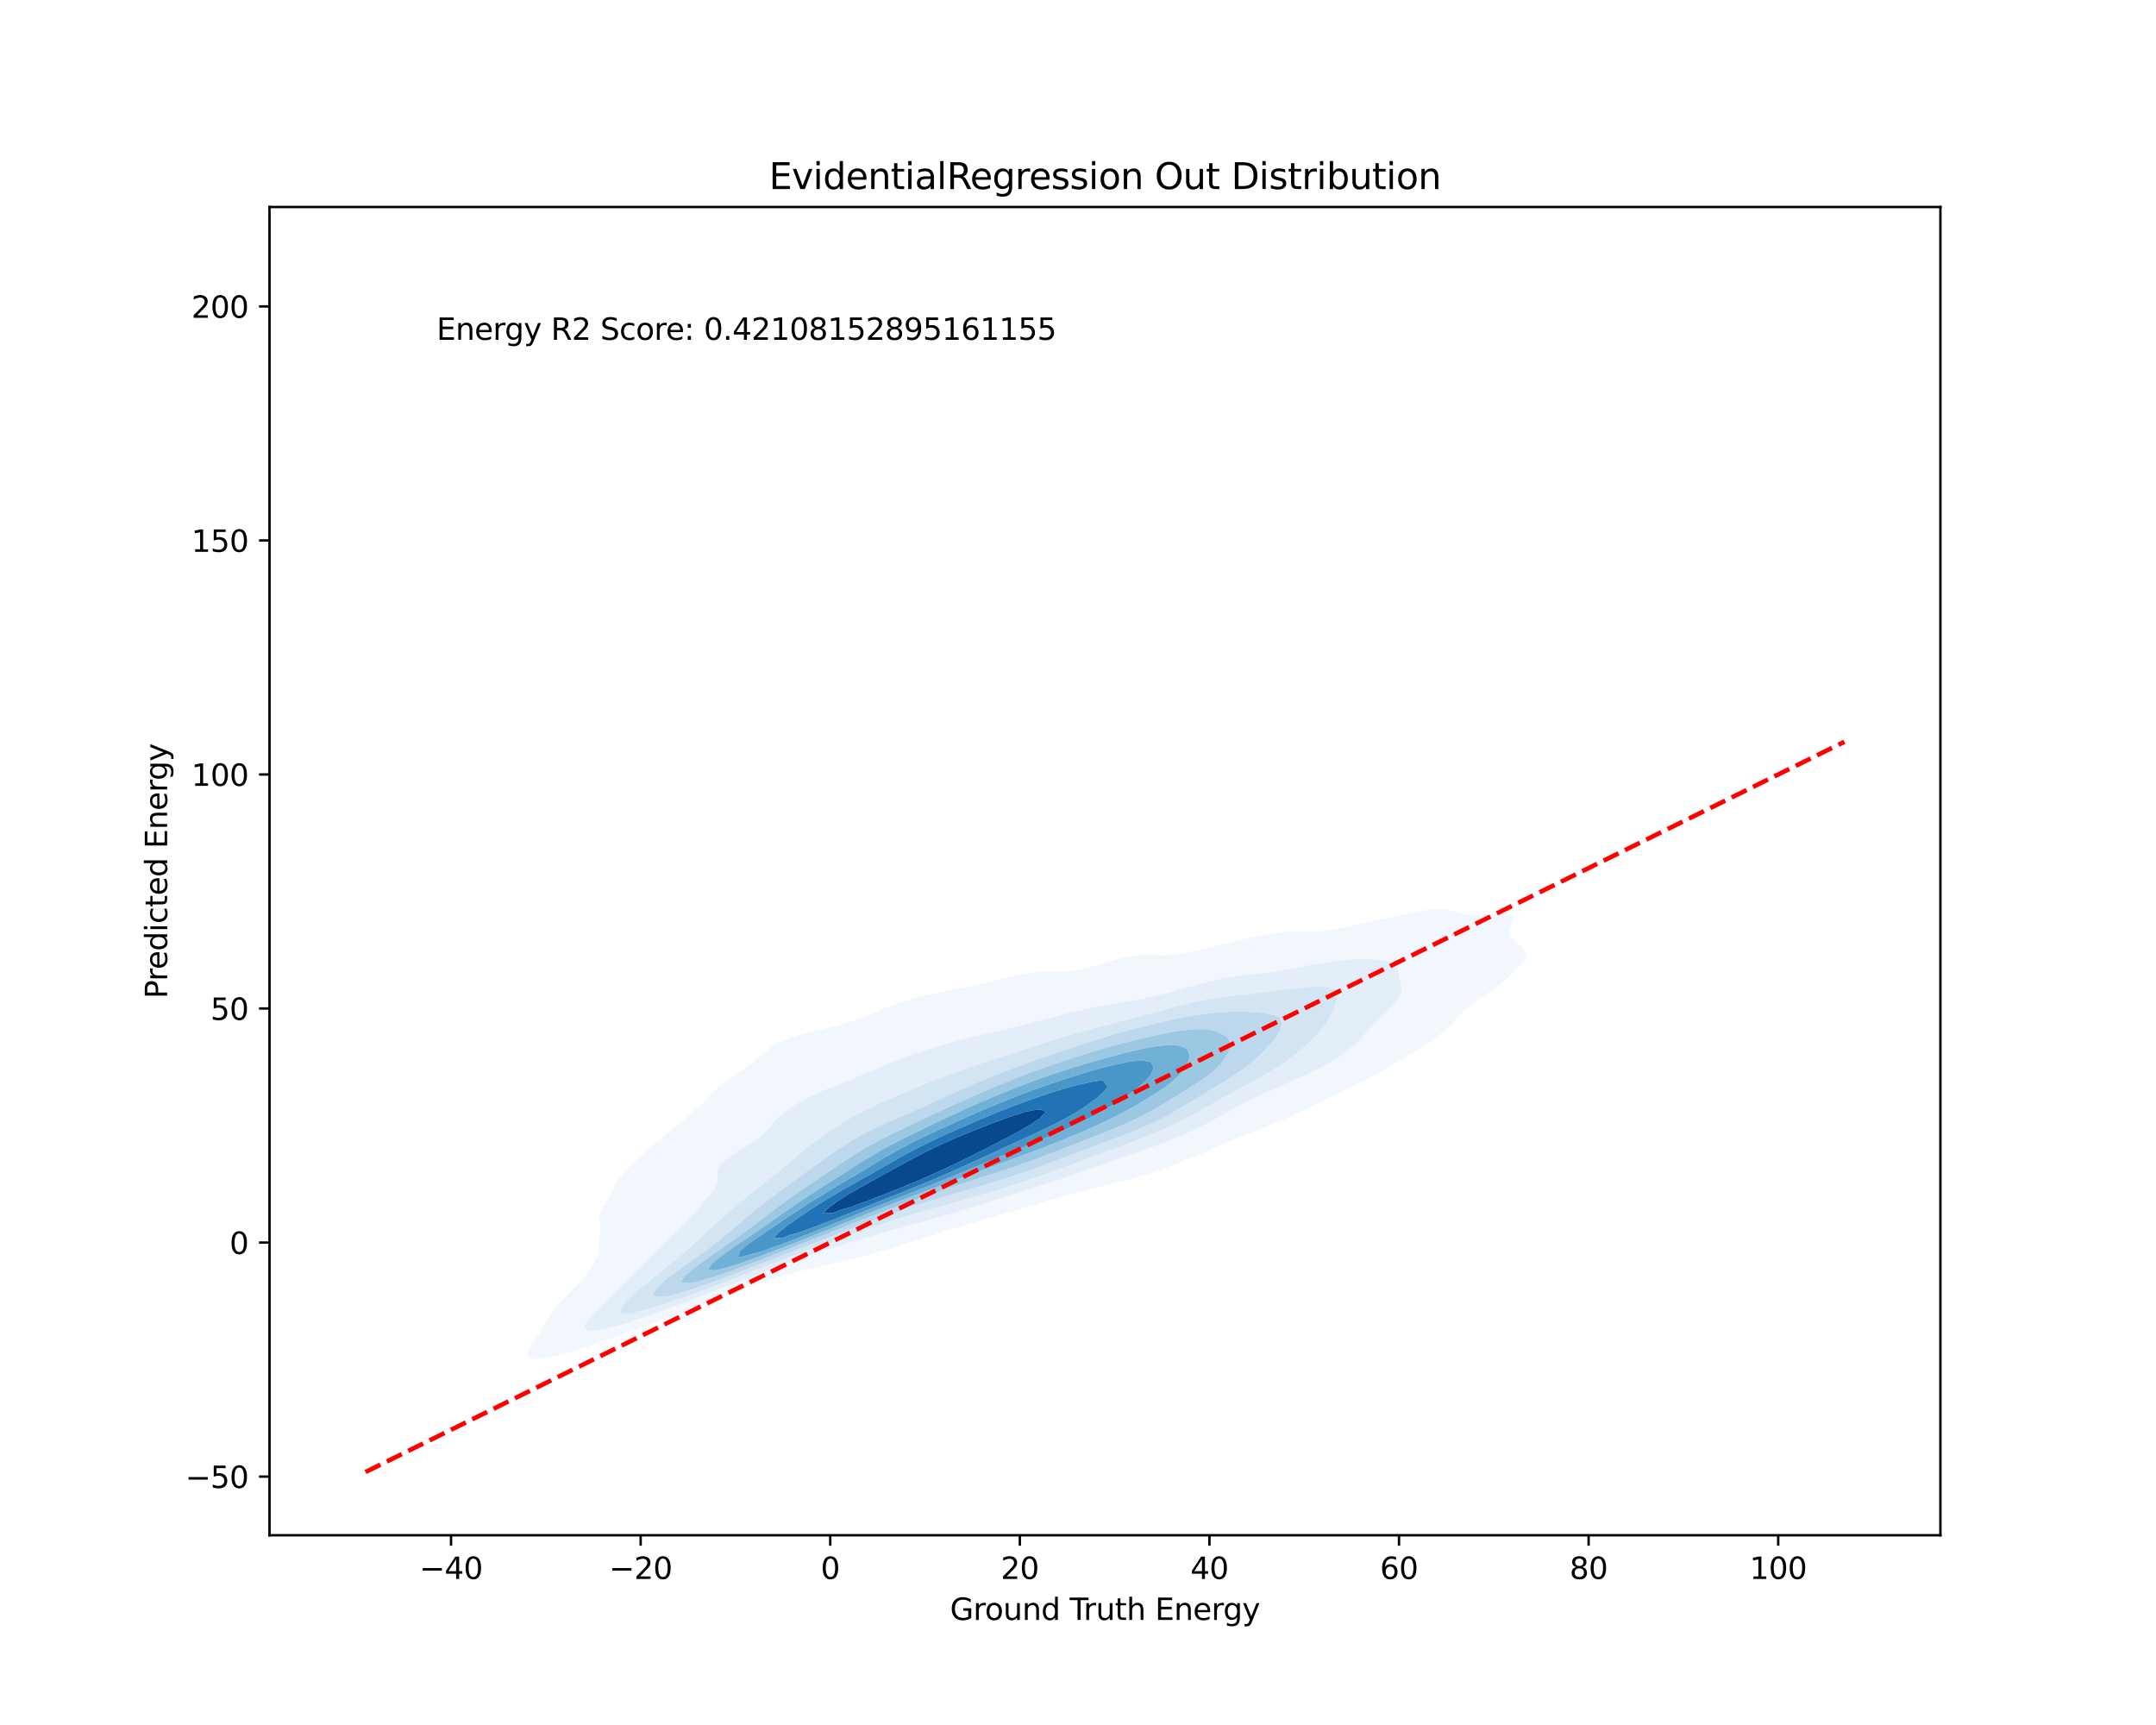 <?xml version="1.0" encoding="utf-8" standalone="no"?>
<!DOCTYPE svg PUBLIC "-//W3C//DTD SVG 1.1//EN"
  "http://www.w3.org/Graphics/SVG/1.1/DTD/svg11.dtd">
<svg xmlns:xlink="http://www.w3.org/1999/xlink" width="720pt" height="576pt" viewBox="0 0 720 576" xmlns="http://www.w3.org/2000/svg" version="1.1">
 <defs>
  <style type="text/css">*{stroke-linejoin: round; stroke-linecap: butt}</style>
 </defs>
 <g id="figure_1">
  <g id="patch_1">
   <path d="M 0 576 
L 720 576 
L 720 0 
L 0 0 
z
" style="fill: #ffffff"/>
  </g>
  <g id="axes_1">
   <g id="patch_2">
    <path d="M 90 512.64 
L 648 512.64 
L 648 69.12 
L 90 69.12 
z
" style="fill: #ffffff"/>
   </g>
   <g id="QuadContourSet_1">
    <path d="M 176.925 453.607 
L 179.729 453.832 
L 182.533 453.487 
L 183.441 453.258 
L 185.337 452.861 
L 188.141 452.184 
L 190.945 451.325 
L 191.385 451.158 
L 193.749 450.5 
L 196.553 449.582 
L 197.84 449.059 
L 199.357 448.616 
L 202.161 447.682 
L 203.866 446.96 
L 204.965 446.632 
L 207.769 445.702 
L 209.704 444.861 
L 210.573 444.599 
L 213.377 443.674 
L 215.434 442.762 
L 216.181 442.535 
L 218.985 441.606 
L 221.075 440.663 
L 221.789 440.444 
L 224.593 439.503 
L 226.651 438.564 
L 227.397 438.334 
L 230.201 437.376 
L 232.189 436.465 
L 233.005 436.213 
L 235.809 435.236 
L 237.71 434.366 
L 238.613 434.088 
L 241.417 433.099 
L 243.259 432.266 
L 244.221 431.974 
L 247.025 430.999 
L 248.924 430.167 
L 249.829 429.9 
L 252.633 428.984 
L 254.831 428.068 
L 255.437 427.897 
L 258.241 427.089 
L 261.045 426.02 
L 261.196 425.969 
L 263.849 425.347 
L 266.653 424.55 
L 268.949 423.87 
L 269.457 423.762 
L 272.261 423.208 
L 275.065 422.579 
L 277.869 421.903 
L 278.407 421.771 
L 280.673 421.324 
L 283.477 420.682 
L 286.281 419.949 
L 287.251 419.672 
L 289.085 419.233 
L 291.889 418.487 
L 294.693 417.623 
L 294.843 417.573 
L 297.497 416.855 
L 300.302 415.986 
L 301.758 415.474 
L 303.106 415.097 
L 305.91 414.25 
L 308.345 413.374 
L 308.714 413.271 
L 311.518 412.477 
L 314.322 411.517 
L 315.007 411.275 
L 317.126 410.709 
L 319.93 409.858 
L 321.892 409.176 
L 322.734 408.958 
L 325.538 408.221 
L 328.342 407.295 
L 328.983 407.077 
L 331.146 406.55 
L 333.95 405.726 
L 336.063 404.978 
L 336.754 404.805 
L 339.558 404.067 
L 342.362 403.125 
L 343.069 402.879 
L 345.166 402.366 
L 347.97 401.559 
L 350.27 400.78 
L 350.774 400.657 
L 353.578 399.961 
L 356.382 399.114 
L 357.759 398.681 
L 359.186 398.341 
L 361.99 397.632 
L 364.794 396.836 
L 365.71 396.582 
L 367.598 396.166 
L 370.402 395.506 
L 373.206 394.762 
L 374.173 394.482 
L 376.01 394.059 
L 378.814 393.334 
L 381.618 392.435 
L 381.764 392.383 
L 384.422 391.647 
L 387.226 390.684 
L 388.216 390.284 
L 390.03 389.7 
L 392.834 388.631 
L 393.848 388.185 
L 395.638 387.528 
L 398.442 386.339 
L 398.999 386.086 
L 401.246 385.187 
L 403.885 383.987 
L 404.05 383.916 
L 406.854 382.763 
L 408.828 381.888 
L 409.658 381.537 
L 412.462 380.384 
L 413.898 379.789 
L 415.266 379.257 
L 418.07 378.139 
L 419.19 377.69 
L 420.874 377.073 
L 423.678 375.929 
L 424.47 375.59 
L 426.482 374.819 
L 429.286 373.535 
L 429.379 373.491 
L 432.09 372.335 
L 433.974 371.392 
L 434.894 370.987 
L 437.698 369.601 
L 438.295 369.293 
L 440.503 368.282 
L 442.589 367.194 
L 443.307 366.869 
L 446.111 365.512 
L 446.939 365.095 
L 448.915 364.208 
L 451.267 362.996 
L 451.719 362.782 
L 454.523 361.415 
L 455.504 360.897 
L 457.327 359.981 
L 459.407 358.797 
L 460.131 358.4 
L 462.935 356.747 
L 463.015 356.698 
L 465.739 355.171 
L 466.694 354.599 
L 468.543 353.538 
L 470.287 352.5 
L 471.347 351.867 
L 473.74 350.401 
L 474.151 350.138 
L 476.955 348.302 
L 476.955 348.302 
L 479.759 346.31 
L 479.909 346.203 
L 482.522 344.104 
L 482.563 344.064 
L 484.759 342.005 
L 485.367 341.311 
L 486.633 339.905 
L 488.171 338.249 
L 488.567 337.806 
L 490.975 335.774 
L 491.047 335.707 
L 493.779 333.801 
L 494.033 333.608 
L 496.583 331.902 
L 497.148 331.509 
L 499.387 329.882 
L 500.041 329.41 
L 502.191 327.611 
L 502.556 327.311 
L 504.813 325.212 
L 504.995 325.024 
L 506.963 323.113 
L 507.799 322.125 
L 508.871 321.013 
L 509.906 318.914 
L 508.7 316.815 
L 507.799 315.869 
L 506.525 314.716 
L 504.995 313.161 
L 504.511 312.617 
L 504.096 310.518 
L 504.964 308.419 
L 504.995 308.294 
L 505.622 306.32 
L 504.995 305.898 
L 502.191 305.376 
L 499.387 305.418 
L 496.583 305.562 
L 493.779 305.657 
L 490.975 305.546 
L 488.171 305.036 
L 485.552 304.221 
L 485.367 304.163 
L 482.563 303.619 
L 479.759 303.544 
L 476.955 303.784 
L 474.229 304.221 
L 474.151 304.232 
L 471.347 304.797 
L 468.543 305.384 
L 465.739 306.021 
L 464.523 306.32 
L 462.935 306.647 
L 460.131 307.215 
L 457.327 307.827 
L 454.958 308.419 
L 454.523 308.504 
L 451.719 309.03 
L 448.915 309.592 
L 446.111 310.198 
L 444.479 310.518 
L 443.307 310.686 
L 440.503 310.971 
L 437.698 311.126 
L 434.894 311.135 
L 432.09 311.091 
L 429.286 311.163 
L 426.482 311.42 
L 423.678 311.829 
L 420.874 312.367 
L 419.842 312.617 
L 418.07 312.98 
L 415.266 313.617 
L 412.462 314.325 
L 411.071 314.716 
L 409.658 315.036 
L 406.854 315.687 
L 404.05 316.385 
L 402.401 316.815 
L 401.246 317.061 
L 398.442 317.614 
L 395.638 318.152 
L 392.834 318.642 
L 390.431 318.914 
L 390.03 318.953 
L 387.226 318.98 
L 385.615 318.914 
L 384.422 318.853 
L 381.618 318.845 
L 380.955 318.914 
L 378.814 319.126 
L 376.01 319.644 
L 373.206 320.306 
L 370.737 321.013 
L 370.402 321.107 
L 367.598 321.921 
L 364.794 322.737 
L 363.401 323.113 
L 361.99 323.484 
L 359.186 324.031 
L 356.382 324.353 
L 353.578 324.419 
L 350.774 324.376 
L 347.97 324.426 
L 345.166 324.662 
L 342.362 325.112 
L 341.916 325.212 
L 339.558 325.627 
L 336.754 326.232 
L 333.95 326.955 
L 332.662 327.311 
L 331.146 327.665 
L 328.342 328.328 
L 325.538 329.002 
L 323.804 329.41 
L 322.734 329.631 
L 319.93 330.161 
L 317.126 330.694 
L 314.322 331.297 
L 313.417 331.509 
L 311.518 331.87 
L 308.714 332.453 
L 305.91 333.189 
L 304.501 333.608 
L 303.106 333.959 
L 300.302 334.8 
L 297.903 335.707 
L 297.497 335.844 
L 294.693 336.886 
L 292.563 337.806 
L 291.889 338.074 
L 289.085 339.235 
L 287.429 339.905 
L 286.281 340.341 
L 283.477 341.348 
L 281.321 342.005 
L 280.673 342.197 
L 277.869 342.949 
L 275.065 343.589 
L 272.502 344.104 
L 272.261 344.159 
L 269.457 344.889 
L 266.653 345.638 
L 264.706 346.203 
L 263.849 346.533 
L 261.045 347.734 
L 259.757 348.302 
L 258.241 349.272 
L 256.547 350.401 
L 255.437 351.315 
L 254.15 352.5 
L 252.633 353.703 
L 251.643 354.599 
L 249.829 355.876 
L 248.765 356.698 
L 247.025 357.87 
L 245.692 358.797 
L 244.221 359.831 
L 242.679 360.897 
L 241.417 361.891 
L 239.96 362.996 
L 238.613 364.247 
L 237.668 365.095 
L 235.809 367.087 
L 235.708 367.194 
L 233.623 369.293 
L 233.005 369.849 
L 231.346 371.392 
L 230.201 372.349 
L 228.877 373.491 
L 227.397 374.682 
L 226.3 375.59 
L 224.593 376.964 
L 223.713 377.69 
L 221.789 379.273 
L 221.172 379.789 
L 218.985 381.638 
L 218.688 381.888 
L 216.252 383.987 
L 216.181 384.055 
L 213.864 386.086 
L 213.377 386.573 
L 211.595 388.185 
L 210.573 389.242 
L 209.481 390.284 
L 207.769 392.228 
L 207.624 392.383 
L 206.136 394.482 
L 205.06 396.582 
L 204.965 396.762 
L 203.949 398.681 
L 202.703 400.78 
L 202.161 401.653 
L 201.329 402.879 
L 200.249 404.978 
L 200.138 407.077 
L 200.656 409.176 
L 200.532 411.275 
L 200.066 413.374 
L 199.843 415.474 
L 199.907 417.573 
L 199.519 419.672 
L 199.357 419.96 
L 198.365 421.771 
L 196.999 423.87 
L 196.553 424.457 
L 195.399 425.969 
L 193.749 428.008 
L 193.7 428.068 
L 191.669 430.167 
L 190.945 430.926 
L 189.587 432.266 
L 188.141 433.821 
L 187.585 434.366 
L 185.71 436.465 
L 185.337 436.985 
L 184.012 438.564 
L 182.675 440.663 
L 182.533 440.946 
L 181.512 442.762 
L 180.371 444.861 
L 179.729 445.856 
L 178.992 446.96 
L 177.518 449.059 
L 176.925 450.118 
L 176.216 451.158 
L 176.204 453.258 
z
M 195.064 442.762 
L 196.487 440.663 
L 196.553 440.595 
L 198.379 438.564 
L 199.357 437.58 
L 200.418 436.465 
L 202.161 434.737 
L 202.53 434.366 
L 204.612 432.266 
L 204.965 431.903 
L 206.65 430.167 
L 207.769 429.053 
L 208.756 428.068 
L 210.573 426.302 
L 210.912 425.969 
L 213.08 423.87 
L 213.377 423.585 
L 215.235 421.771 
L 216.181 420.845 
L 217.37 419.672 
L 218.985 418.06 
L 219.468 417.573 
L 221.551 415.474 
L 221.789 415.239 
L 223.644 413.374 
L 224.593 412.445 
L 225.785 411.275 
L 227.397 409.695 
L 227.932 409.176 
L 230.016 407.077 
L 230.201 406.869 
L 231.921 404.978 
L 233.005 403.73 
L 233.765 402.879 
L 235.568 400.78 
L 235.809 400.459 
L 237.228 398.681 
L 238.613 396.805 
L 238.793 396.582 
L 239.65 394.482 
L 239.544 392.383 
L 239.662 390.284 
L 241.225 388.185 
L 241.417 388.043 
L 243.929 386.086 
L 244.221 385.891 
L 247.025 384.095 
L 247.193 383.987 
L 249.829 382.328 
L 250.587 381.888 
L 252.633 380.42 
L 253.653 379.789 
L 255.437 378.133 
L 256.005 377.69 
L 257.681 375.59 
L 258.241 374.92 
L 259.445 373.491 
L 261.045 372.082 
L 261.815 371.392 
L 263.849 369.966 
L 264.81 369.293 
L 266.653 368.194 
L 268.379 367.194 
L 269.457 366.643 
L 272.261 365.278 
L 272.653 365.095 
L 275.065 364.095 
L 277.763 362.996 
L 277.869 362.954 
L 280.673 361.856 
L 283.14 360.897 
L 283.477 360.762 
L 286.281 359.586 
L 288.208 358.797 
L 289.085 358.413 
L 291.889 357.196 
L 293.081 356.698 
L 294.693 355.979 
L 297.497 354.855 
L 298.151 354.599 
L 300.302 353.71 
L 303.106 352.718 
L 303.729 352.5 
L 305.91 351.692 
L 308.714 350.788 
L 309.937 350.401 
L 311.518 349.87 
L 314.322 349.022 
L 316.772 348.302 
L 317.126 348.193 
L 319.93 347.415 
L 322.734 346.681 
L 324.612 346.203 
L 325.538 345.974 
L 328.342 345.362 
L 331.146 344.734 
L 333.95 344.104 
L 333.95 344.104 
L 336.754 343.503 
L 339.558 342.812 
L 342.362 342.101 
L 342.717 342.005 
L 345.166 341.354 
L 347.97 340.573 
L 350.445 339.905 
L 350.774 339.82 
L 353.578 339.058 
L 356.382 338.339 
L 358.609 337.806 
L 359.186 337.668 
L 361.99 337.032 
L 364.794 336.449 
L 367.598 335.91 
L 368.749 335.707 
L 370.402 335.405 
L 373.206 334.924 
L 376.01 334.447 
L 378.814 333.969 
L 380.99 333.608 
L 381.618 333.489 
L 384.422 332.86 
L 387.226 332.187 
L 390.03 331.553 
L 390.21 331.509 
L 392.834 330.693 
L 395.638 329.917 
L 397.666 329.41 
L 398.442 329.165 
L 401.246 328.339 
L 404.05 327.664 
L 405.699 327.311 
L 406.854 327.007 
L 409.658 326.407 
L 412.462 325.945 
L 415.266 325.583 
L 418.07 325.314 
L 419.354 325.212 
L 420.874 325.075 
L 423.678 324.756 
L 426.482 324.334 
L 429.286 323.845 
L 432.09 323.323 
L 433.196 323.113 
L 434.894 322.747 
L 437.698 322.178 
L 440.503 321.666 
L 443.307 321.229 
L 445.066 321.013 
L 446.111 320.864 
L 448.915 320.556 
L 451.719 320.348 
L 454.523 320.252 
L 457.327 320.281 
L 460.131 320.464 
L 462.935 320.878 
L 463.48 321.013 
L 465.739 322.205 
L 466.643 323.113 
L 467.145 325.212 
L 467.486 327.311 
L 468.092 329.41 
L 468.012 331.509 
L 466.917 333.608 
L 465.739 335.057 
L 465.221 335.707 
L 463.217 337.806 
L 462.935 338.09 
L 461.109 339.905 
L 460.131 340.851 
L 458.974 342.005 
L 457.327 343.661 
L 456.913 344.104 
L 454.94 346.203 
L 454.523 346.61 
L 452.905 348.302 
L 451.719 349.335 
L 450.567 350.401 
L 448.915 351.627 
L 447.778 352.5 
L 446.111 353.566 
L 444.479 354.599 
L 443.307 355.263 
L 440.613 356.698 
L 440.503 356.755 
L 437.698 358.138 
L 436.295 358.797 
L 434.894 359.449 
L 432.09 360.677 
L 431.605 360.897 
L 429.286 361.962 
L 426.858 362.996 
L 426.482 363.169 
L 423.678 364.47 
L 422.274 365.095 
L 420.874 365.781 
L 418.07 367.077 
L 417.826 367.194 
L 415.266 368.555 
L 413.796 369.293 
L 412.462 370.039 
L 409.91 371.392 
L 409.658 371.535 
L 406.854 373.12 
L 406.158 373.491 
L 404.05 374.654 
L 402.198 375.59 
L 401.246 376.082 
L 398.442 377.427 
L 397.853 377.69 
L 395.638 378.73 
L 393.004 379.789 
L 392.834 379.863 
L 390.03 381.05 
L 387.653 381.888 
L 387.226 382.058 
L 384.422 383.14 
L 381.799 383.987 
L 381.618 384.054 
L 378.814 385.112 
L 376.01 386.013 
L 375.794 386.086 
L 373.206 387.074 
L 370.402 388.016 
L 369.907 388.185 
L 367.598 389.075 
L 364.794 390.042 
L 364.083 390.284 
L 361.99 391.079 
L 359.186 392.036 
L 358.127 392.383 
L 356.382 393.02 
L 353.578 393.955 
L 351.885 394.482 
L 350.774 394.873 
L 347.97 395.808 
L 345.372 396.582 
L 345.166 396.653 
L 342.362 397.615 
L 339.558 398.451 
L 338.77 398.681 
L 336.754 399.372 
L 333.95 400.232 
L 332.016 400.78 
L 331.146 401.077 
L 328.342 401.98 
L 325.538 402.784 
L 325.204 402.879 
L 322.734 403.709 
L 319.93 404.548 
L 318.394 404.978 
L 317.126 405.4 
L 314.322 406.253 
L 311.518 407.011 
L 311.257 407.077 
L 308.714 407.844 
L 305.91 408.602 
L 303.551 409.176 
L 303.106 409.307 
L 300.302 410.122 
L 297.497 410.866 
L 295.875 411.275 
L 294.693 411.642 
L 291.889 412.513 
L 289.085 413.262 
L 288.678 413.374 
L 286.281 414.209 
L 283.477 415.051 
L 281.919 415.474 
L 280.673 415.915 
L 277.869 416.857 
L 275.22 417.573 
L 275.065 417.629 
L 272.261 418.699 
L 269.457 419.531 
L 268.996 419.672 
L 266.653 420.62 
L 263.849 421.533 
L 263.1 421.771 
L 261.045 422.639 
L 258.241 423.602 
L 257.418 423.87 
L 255.437 424.732 
L 252.633 425.713 
L 251.856 425.969 
L 249.829 426.868 
L 247.025 427.848 
L 246.362 428.068 
L 244.221 429.028 
L 241.417 429.997 
L 240.908 430.167 
L 238.613 431.195 
L 235.809 432.148 
L 235.455 432.266 
L 233.005 433.348 
L 230.201 434.286 
L 229.962 434.366 
L 227.397 435.468 
L 224.593 436.397 
L 224.386 436.465 
L 221.789 437.538 
L 218.985 438.457 
L 218.65 438.564 
L 216.181 439.528 
L 213.377 440.425 
L 212.6 440.663 
L 210.573 441.397 
L 207.769 442.235 
L 205.928 442.762 
L 204.965 443.077 
L 202.161 443.761 
L 199.357 444.297 
L 196.553 444.521 
z
" clip-path="url(#p9457b56b5d)" style="fill: #f1f7fd"/>
    <path d="M 196.553 444.521 
L 199.357 444.297 
L 202.161 443.761 
L 204.965 443.077 
L 205.928 442.762 
L 207.769 442.235 
L 210.573 441.397 
L 212.6 440.663 
L 213.377 440.425 
L 216.181 439.528 
L 218.65 438.564 
L 218.985 438.457 
L 221.789 437.538 
L 224.386 436.465 
L 224.593 436.397 
L 227.397 435.468 
L 229.962 434.366 
L 230.201 434.286 
L 233.005 433.348 
L 235.455 432.266 
L 235.809 432.148 
L 238.613 431.195 
L 240.908 430.167 
L 241.417 429.997 
L 244.221 429.028 
L 246.362 428.068 
L 247.025 427.848 
L 249.829 426.868 
L 251.856 425.969 
L 252.633 425.713 
L 255.437 424.732 
L 257.418 423.87 
L 258.241 423.602 
L 261.045 422.639 
L 263.1 421.771 
L 263.849 421.533 
L 266.653 420.62 
L 268.996 419.672 
L 269.457 419.531 
L 272.261 418.699 
L 275.065 417.629 
L 275.22 417.573 
L 277.869 416.857 
L 280.673 415.915 
L 281.919 415.474 
L 283.477 415.051 
L 286.281 414.209 
L 288.678 413.374 
L 289.085 413.262 
L 291.889 412.513 
L 294.693 411.642 
L 295.875 411.275 
L 297.497 410.866 
L 300.302 410.122 
L 303.106 409.307 
L 303.551 409.176 
L 305.91 408.602 
L 308.714 407.844 
L 311.257 407.077 
L 311.518 407.011 
L 314.322 406.253 
L 317.126 405.4 
L 318.394 404.978 
L 319.93 404.548 
L 322.734 403.709 
L 325.204 402.879 
L 325.538 402.784 
L 328.342 401.98 
L 331.146 401.077 
L 332.016 400.78 
L 333.95 400.232 
L 336.754 399.372 
L 338.77 398.681 
L 339.558 398.451 
L 342.362 397.615 
L 345.166 396.653 
L 345.372 396.582 
L 347.97 395.808 
L 350.774 394.873 
L 351.885 394.482 
L 353.578 393.955 
L 356.382 393.02 
L 358.127 392.383 
L 359.186 392.036 
L 361.99 391.079 
L 364.083 390.284 
L 364.794 390.042 
L 367.598 389.075 
L 369.907 388.185 
L 370.402 388.016 
L 373.206 387.074 
L 375.794 386.086 
L 376.01 386.013 
L 378.814 385.112 
L 381.618 384.054 
L 381.799 383.987 
L 384.422 383.14 
L 387.226 382.058 
L 387.653 381.888 
L 390.03 381.05 
L 392.834 379.863 
L 393.004 379.789 
L 395.638 378.73 
L 397.853 377.69 
L 398.442 377.427 
L 401.246 376.082 
L 402.198 375.59 
L 404.05 374.654 
L 406.158 373.491 
L 406.854 373.12 
L 409.658 371.535 
L 409.91 371.392 
L 412.462 370.039 
L 413.796 369.293 
L 415.266 368.555 
L 417.826 367.194 
L 418.07 367.077 
L 420.874 365.781 
L 422.274 365.095 
L 423.678 364.47 
L 426.482 363.169 
L 426.858 362.996 
L 429.286 361.962 
L 431.605 360.897 
L 432.09 360.677 
L 434.894 359.449 
L 436.295 358.797 
L 437.698 358.138 
L 440.503 356.755 
L 440.613 356.698 
L 443.307 355.263 
L 444.479 354.599 
L 446.111 353.566 
L 447.778 352.5 
L 448.915 351.627 
L 450.567 350.401 
L 451.719 349.335 
L 452.905 348.302 
L 454.523 346.61 
L 454.94 346.203 
L 456.913 344.104 
L 457.327 343.661 
L 458.974 342.005 
L 460.131 340.851 
L 461.109 339.905 
L 462.935 338.09 
L 463.217 337.806 
L 465.221 335.707 
L 465.739 335.057 
L 466.917 333.608 
L 468.012 331.509 
L 468.092 329.41 
L 467.486 327.311 
L 467.145 325.212 
L 466.643 323.113 
L 465.739 322.205 
L 463.48 321.013 
L 462.935 320.878 
L 460.131 320.464 
L 457.327 320.281 
L 454.523 320.252 
L 451.719 320.348 
L 448.915 320.556 
L 446.111 320.864 
L 445.066 321.013 
L 443.307 321.229 
L 440.503 321.666 
L 437.698 322.178 
L 434.894 322.747 
L 433.196 323.113 
L 432.09 323.323 
L 429.286 323.845 
L 426.482 324.334 
L 423.678 324.756 
L 420.874 325.075 
L 419.354 325.212 
L 418.07 325.314 
L 415.266 325.583 
L 412.462 325.945 
L 409.658 326.407 
L 406.854 327.007 
L 405.699 327.311 
L 404.05 327.664 
L 401.246 328.339 
L 398.442 329.165 
L 397.666 329.41 
L 395.638 329.917 
L 392.834 330.693 
L 390.21 331.509 
L 390.03 331.553 
L 387.226 332.187 
L 384.422 332.86 
L 381.618 333.489 
L 380.99 333.608 
L 378.814 333.969 
L 376.01 334.447 
L 373.206 334.924 
L 370.402 335.405 
L 368.749 335.707 
L 367.598 335.91 
L 364.794 336.449 
L 361.99 337.032 
L 359.186 337.668 
L 358.609 337.806 
L 356.382 338.339 
L 353.578 339.058 
L 350.774 339.82 
L 350.445 339.905 
L 347.97 340.573 
L 345.166 341.354 
L 342.717 342.005 
L 342.362 342.101 
L 339.558 342.812 
L 336.754 343.503 
L 333.95 344.104 
L 333.95 344.104 
L 331.146 344.734 
L 328.342 345.362 
L 325.538 345.974 
L 324.612 346.203 
L 322.734 346.681 
L 319.93 347.415 
L 317.126 348.193 
L 316.772 348.302 
L 314.322 349.022 
L 311.518 349.87 
L 309.937 350.401 
L 308.714 350.788 
L 305.91 351.692 
L 303.729 352.5 
L 303.106 352.718 
L 300.302 353.71 
L 298.151 354.599 
L 297.497 354.855 
L 294.693 355.979 
L 293.081 356.698 
L 291.889 357.196 
L 289.085 358.413 
L 288.208 358.797 
L 286.281 359.586 
L 283.477 360.762 
L 283.14 360.897 
L 280.673 361.856 
L 277.869 362.954 
L 277.763 362.996 
L 275.065 364.095 
L 272.653 365.095 
L 272.261 365.278 
L 269.457 366.643 
L 268.379 367.194 
L 266.653 368.194 
L 264.81 369.293 
L 263.849 369.966 
L 261.815 371.392 
L 261.045 372.082 
L 259.445 373.491 
L 258.241 374.92 
L 257.681 375.59 
L 256.005 377.69 
L 255.437 378.133 
L 253.653 379.789 
L 252.633 380.42 
L 250.587 381.888 
L 249.829 382.328 
L 247.193 383.987 
L 247.025 384.095 
L 244.221 385.891 
L 243.929 386.086 
L 241.417 388.043 
L 241.225 388.185 
L 239.662 390.284 
L 239.544 392.383 
L 239.65 394.482 
L 238.793 396.582 
L 238.613 396.805 
L 237.228 398.681 
L 235.809 400.459 
L 235.568 400.78 
L 233.765 402.879 
L 233.005 403.73 
L 231.921 404.978 
L 230.201 406.869 
L 230.016 407.077 
L 227.932 409.176 
L 227.397 409.695 
L 225.785 411.275 
L 224.593 412.445 
L 223.644 413.374 
L 221.789 415.239 
L 221.551 415.474 
L 219.468 417.573 
L 218.985 418.06 
L 217.37 419.672 
L 216.181 420.845 
L 215.235 421.771 
L 213.377 423.585 
L 213.08 423.87 
L 210.912 425.969 
L 210.573 426.302 
L 208.756 428.068 
L 207.769 429.053 
L 206.65 430.167 
L 204.965 431.903 
L 204.612 432.266 
L 202.53 434.366 
L 202.161 434.737 
L 200.418 436.465 
L 199.357 437.58 
L 198.379 438.564 
L 196.553 440.595 
L 196.487 440.663 
L 195.064 442.762 
z
M 207.493 438.564 
L 207.409 436.465 
L 207.769 436.091 
L 209.179 434.366 
L 210.573 433.087 
L 211.372 432.266 
L 213.377 430.561 
L 213.81 430.167 
L 216.181 428.241 
L 216.387 428.068 
L 218.985 426.005 
L 219.031 425.969 
L 221.652 423.87 
L 221.789 423.754 
L 224.238 421.771 
L 224.593 421.466 
L 226.773 419.672 
L 227.397 419.123 
L 229.213 417.573 
L 230.201 416.674 
L 231.537 415.474 
L 233.005 414.111 
L 233.792 413.374 
L 235.809 411.517 
L 236.066 411.275 
L 238.378 409.176 
L 238.613 408.969 
L 240.732 407.077 
L 241.417 406.482 
L 243.144 404.978 
L 244.221 404.049 
L 245.59 402.879 
L 247.025 401.661 
L 248.08 400.78 
L 249.829 399.34 
L 250.641 398.681 
L 252.633 397.092 
L 253.279 396.582 
L 255.437 394.881 
L 255.946 394.482 
L 258.241 392.651 
L 258.582 392.383 
L 261.045 390.368 
L 261.151 390.284 
L 263.623 388.185 
L 263.849 387.984 
L 266.058 386.086 
L 266.653 385.58 
L 268.572 383.987 
L 269.457 383.284 
L 271.25 381.888 
L 272.261 381.131 
L 274.107 379.789 
L 275.065 379.097 
L 277.118 377.69 
L 277.869 377.164 
L 280.294 375.59 
L 280.673 375.339 
L 283.477 373.627 
L 283.726 373.491 
L 286.281 372.037 
L 287.57 371.392 
L 289.085 370.596 
L 291.888 369.293 
L 291.889 369.292 
L 294.693 367.974 
L 296.579 367.194 
L 297.497 366.759 
L 300.302 365.542 
L 301.425 365.095 
L 303.106 364.335 
L 305.91 363.188 
L 306.39 362.996 
L 308.714 361.993 
L 311.518 360.921 
L 311.58 360.897 
L 314.322 359.782 
L 317.041 358.797 
L 317.126 358.767 
L 319.93 357.708 
L 322.734 356.744 
L 322.867 356.698 
L 325.538 355.755 
L 328.342 354.83 
L 329.061 354.599 
L 331.146 353.902 
L 333.95 352.996 
L 335.57 352.5 
L 336.754 352.112 
L 339.558 351.189 
L 342.162 350.401 
L 342.362 350.334 
L 345.166 349.372 
L 347.97 348.502 
L 348.651 348.302 
L 350.774 347.575 
L 353.578 346.704 
L 355.412 346.203 
L 356.382 345.891 
L 359.186 345.03 
L 361.99 344.309 
L 362.81 344.104 
L 364.794 343.51 
L 367.598 342.752 
L 370.402 342.094 
L 370.769 342.005 
L 373.206 341.291 
L 376.01 340.567 
L 378.814 339.905 
L 378.814 339.905 
L 381.618 339.08 
L 384.422 338.344 
L 386.548 337.806 
L 387.226 337.6 
L 390.03 336.788 
L 392.834 336.057 
L 394.289 335.707 
L 395.638 335.321 
L 398.442 334.624 
L 401.246 334.041 
L 403.824 333.608 
L 404.05 333.562 
L 406.854 333.11 
L 409.658 332.75 
L 412.462 332.446 
L 415.266 332.151 
L 418.07 331.834 
L 420.665 331.509 
L 420.874 331.48 
L 423.678 331.097 
L 426.482 330.721 
L 429.286 330.355 
L 432.09 330.014 
L 434.894 329.712 
L 437.698 329.471 
L 439.261 329.41 
L 440.503 329.362 
L 441.542 329.41 
L 443.307 329.554 
L 446.111 330.958 
L 446.542 331.509 
L 446.492 333.608 
L 446.111 334.792 
L 445.841 335.707 
L 445.061 337.806 
L 444.011 339.905 
L 443.307 340.911 
L 442.62 342.005 
L 440.922 344.104 
L 440.503 344.545 
L 439.012 346.203 
L 437.698 347.484 
L 436.889 348.302 
L 434.894 350.084 
L 434.548 350.401 
L 432.09 352.401 
L 431.972 352.5 
L 429.286 354.487 
L 429.137 354.599 
L 426.482 356.378 
L 426.011 356.698 
L 423.678 358.118 
L 422.576 358.797 
L 420.874 359.75 
L 418.856 360.897 
L 418.07 361.313 
L 415.266 362.832 
L 414.974 362.996 
L 412.462 364.355 
L 411.111 365.095 
L 409.658 365.886 
L 407.267 367.194 
L 406.854 367.424 
L 404.05 368.996 
L 403.528 369.293 
L 401.246 370.59 
L 399.788 371.392 
L 398.442 372.138 
L 395.823 373.491 
L 395.638 373.589 
L 392.834 375.025 
L 391.637 375.59 
L 390.03 376.366 
L 387.226 377.579 
L 386.966 377.69 
L 384.422 378.82 
L 381.917 379.789 
L 381.618 379.914 
L 378.814 381.06 
L 376.523 381.888 
L 376.01 382.094 
L 373.206 383.182 
L 370.916 383.987 
L 370.402 384.189 
L 367.598 385.264 
L 365.259 386.086 
L 364.794 386.267 
L 361.99 387.342 
L 359.597 388.185 
L 359.186 388.343 
L 356.382 389.413 
L 353.886 390.284 
L 353.578 390.4 
L 350.774 391.454 
L 348.049 392.383 
L 347.97 392.412 
L 345.166 393.439 
L 342.362 394.364 
L 341.994 394.482 
L 339.558 395.331 
L 336.754 396.219 
L 335.548 396.582 
L 333.95 397.109 
L 331.146 397.971 
L 328.649 398.681 
L 328.342 398.779 
L 325.538 399.641 
L 322.734 400.434 
L 321.437 400.78 
L 319.93 401.239 
L 317.126 402.045 
L 314.322 402.773 
L 313.901 402.879 
L 311.518 403.583 
L 308.714 404.36 
L 306.268 404.978 
L 305.91 405.086 
L 303.106 405.982 
L 300.302 406.792 
L 299.312 407.077 
L 297.497 407.711 
L 294.693 408.642 
L 292.943 409.176 
L 291.889 409.567 
L 289.085 410.586 
L 286.885 411.275 
L 286.281 411.507 
L 283.477 412.579 
L 280.943 413.374 
L 280.673 413.479 
L 277.869 414.59 
L 275.065 415.471 
L 275.059 415.474 
L 272.261 416.626 
L 269.457 417.534 
L 269.345 417.573 
L 266.653 418.709 
L 263.849 419.642 
L 263.766 419.672 
L 261.045 420.845 
L 258.307 421.771 
L 258.241 421.799 
L 255.437 423.011 
L 252.928 423.87 
L 252.633 423.999 
L 249.829 425.181 
L 247.54 425.969 
L 247.025 426.196 
L 244.221 427.342 
L 242.114 428.068 
L 241.417 428.373 
L 238.613 429.48 
L 236.607 430.167 
L 235.809 430.511 
L 233.005 431.574 
L 230.959 432.266 
L 230.201 432.581 
L 227.397 433.597 
L 225.077 434.366 
L 224.593 434.557 
L 221.789 435.505 
L 218.985 436.391 
L 218.727 436.465 
L 216.181 437.217 
L 213.377 437.899 
L 210.632 438.564 
L 210.573 438.578 
L 207.769 438.648 
z
" clip-path="url(#p9457b56b5d)" style="fill: #e3eef9"/>
    <path d="M 207.769 438.648 
L 210.573 438.578 
L 210.632 438.564 
L 213.377 437.899 
L 216.181 437.217 
L 218.727 436.465 
L 218.985 436.391 
L 221.789 435.505 
L 224.593 434.557 
L 225.077 434.366 
L 227.397 433.597 
L 230.201 432.581 
L 230.959 432.266 
L 233.005 431.574 
L 235.809 430.511 
L 236.607 430.167 
L 238.613 429.48 
L 241.417 428.373 
L 242.114 428.068 
L 244.221 427.342 
L 247.025 426.196 
L 247.54 425.969 
L 249.829 425.181 
L 252.633 423.999 
L 252.928 423.87 
L 255.437 423.011 
L 258.241 421.799 
L 258.307 421.771 
L 261.045 420.845 
L 263.766 419.672 
L 263.849 419.642 
L 266.653 418.709 
L 269.345 417.573 
L 269.457 417.534 
L 272.261 416.626 
L 275.059 415.474 
L 275.065 415.471 
L 277.869 414.59 
L 280.673 413.479 
L 280.943 413.374 
L 283.477 412.579 
L 286.281 411.507 
L 286.885 411.275 
L 289.085 410.586 
L 291.889 409.567 
L 292.943 409.176 
L 294.693 408.642 
L 297.497 407.711 
L 299.312 407.077 
L 300.302 406.792 
L 303.106 405.982 
L 305.91 405.086 
L 306.268 404.978 
L 308.714 404.36 
L 311.518 403.583 
L 313.901 402.879 
L 314.322 402.773 
L 317.126 402.045 
L 319.93 401.239 
L 321.437 400.78 
L 322.734 400.434 
L 325.538 399.641 
L 328.342 398.779 
L 328.649 398.681 
L 331.146 397.971 
L 333.95 397.109 
L 335.548 396.582 
L 336.754 396.219 
L 339.558 395.331 
L 341.994 394.482 
L 342.362 394.364 
L 345.166 393.439 
L 347.97 392.412 
L 348.049 392.383 
L 350.774 391.454 
L 353.578 390.4 
L 353.886 390.284 
L 356.382 389.413 
L 359.186 388.343 
L 359.597 388.185 
L 361.99 387.342 
L 364.794 386.267 
L 365.259 386.086 
L 367.598 385.264 
L 370.402 384.189 
L 370.916 383.987 
L 373.206 383.182 
L 376.01 382.094 
L 376.523 381.888 
L 378.814 381.06 
L 381.618 379.914 
L 381.917 379.789 
L 384.422 378.82 
L 386.966 377.69 
L 387.226 377.579 
L 390.03 376.366 
L 391.637 375.59 
L 392.834 375.025 
L 395.638 373.589 
L 395.823 373.491 
L 398.442 372.138 
L 399.788 371.392 
L 401.246 370.59 
L 403.528 369.293 
L 404.05 368.996 
L 406.854 367.424 
L 407.267 367.194 
L 409.658 365.886 
L 411.111 365.095 
L 412.462 364.355 
L 414.974 362.996 
L 415.266 362.832 
L 418.07 361.313 
L 418.856 360.897 
L 420.874 359.75 
L 422.576 358.797 
L 423.678 358.118 
L 426.011 356.698 
L 426.482 356.378 
L 429.137 354.599 
L 429.286 354.487 
L 431.972 352.5 
L 432.09 352.401 
L 434.548 350.401 
L 434.894 350.084 
L 436.889 348.302 
L 437.698 347.484 
L 439.012 346.203 
L 440.503 344.545 
L 440.922 344.104 
L 442.62 342.005 
L 443.307 340.911 
L 444.011 339.905 
L 445.061 337.806 
L 445.841 335.707 
L 446.111 334.792 
L 446.492 333.608 
L 446.542 331.509 
L 446.111 330.958 
L 443.307 329.554 
L 441.542 329.41 
L 440.503 329.362 
L 439.261 329.41 
L 437.698 329.471 
L 434.894 329.712 
L 432.09 330.014 
L 429.286 330.355 
L 426.482 330.721 
L 423.678 331.097 
L 420.874 331.48 
L 420.665 331.509 
L 418.07 331.834 
L 415.266 332.151 
L 412.462 332.446 
L 409.658 332.75 
L 406.854 333.11 
L 404.05 333.562 
L 403.824 333.608 
L 401.246 334.041 
L 398.442 334.624 
L 395.638 335.321 
L 394.289 335.707 
L 392.834 336.057 
L 390.03 336.788 
L 387.226 337.6 
L 386.548 337.806 
L 384.422 338.344 
L 381.618 339.08 
L 378.814 339.905 
L 378.814 339.905 
L 376.01 340.567 
L 373.206 341.291 
L 370.769 342.005 
L 370.402 342.094 
L 367.598 342.752 
L 364.794 343.51 
L 362.81 344.104 
L 361.99 344.309 
L 359.186 345.03 
L 356.382 345.891 
L 355.412 346.203 
L 353.578 346.704 
L 350.774 347.575 
L 348.651 348.302 
L 347.97 348.502 
L 345.166 349.372 
L 342.362 350.334 
L 342.162 350.401 
L 339.558 351.189 
L 336.754 352.112 
L 335.57 352.5 
L 333.95 352.996 
L 331.146 353.902 
L 329.061 354.599 
L 328.342 354.83 
L 325.538 355.755 
L 322.867 356.698 
L 322.734 356.744 
L 319.93 357.708 
L 317.126 358.767 
L 317.041 358.797 
L 314.322 359.782 
L 311.58 360.897 
L 311.518 360.921 
L 308.714 361.993 
L 306.39 362.996 
L 305.91 363.188 
L 303.106 364.335 
L 301.425 365.095 
L 300.302 365.542 
L 297.497 366.759 
L 296.579 367.194 
L 294.693 367.974 
L 291.889 369.292 
L 291.888 369.293 
L 289.085 370.596 
L 287.57 371.392 
L 286.281 372.037 
L 283.726 373.491 
L 283.477 373.627 
L 280.673 375.339 
L 280.294 375.59 
L 277.869 377.164 
L 277.118 377.69 
L 275.065 379.097 
L 274.107 379.789 
L 272.261 381.131 
L 271.25 381.888 
L 269.457 383.284 
L 268.572 383.987 
L 266.653 385.58 
L 266.058 386.086 
L 263.849 387.984 
L 263.623 388.185 
L 261.151 390.284 
L 261.045 390.368 
L 258.582 392.383 
L 258.241 392.651 
L 255.946 394.482 
L 255.437 394.881 
L 253.279 396.582 
L 252.633 397.092 
L 250.641 398.681 
L 249.829 399.34 
L 248.08 400.78 
L 247.025 401.661 
L 245.59 402.879 
L 244.221 404.049 
L 243.144 404.978 
L 241.417 406.482 
L 240.732 407.077 
L 238.613 408.969 
L 238.378 409.176 
L 236.066 411.275 
L 235.809 411.517 
L 233.792 413.374 
L 233.005 414.111 
L 231.537 415.474 
L 230.201 416.674 
L 229.213 417.573 
L 227.397 419.123 
L 226.773 419.672 
L 224.593 421.466 
L 224.238 421.771 
L 221.789 423.754 
L 221.652 423.87 
L 219.031 425.969 
L 218.985 426.005 
L 216.387 428.068 
L 216.181 428.241 
L 213.81 430.167 
L 213.377 430.561 
L 211.372 432.266 
L 210.573 433.087 
L 209.179 434.366 
L 207.769 436.091 
L 207.409 436.465 
L 207.493 438.564 
z
M 217.887 432.266 
L 218.985 430.69 
L 219.246 430.167 
L 221.487 428.068 
L 221.789 427.833 
L 224.078 425.969 
L 224.593 425.582 
L 226.879 423.87 
L 227.397 423.485 
L 229.809 421.771 
L 230.201 421.478 
L 232.791 419.672 
L 233.005 419.508 
L 235.732 417.573 
L 235.809 417.511 
L 238.533 415.474 
L 238.613 415.406 
L 241.149 413.374 
L 241.417 413.141 
L 243.627 411.275 
L 244.221 410.759 
L 246.064 409.176 
L 247.025 408.358 
L 248.533 407.077 
L 249.829 406.004 
L 251.07 404.978 
L 252.633 403.725 
L 253.694 402.879 
L 255.437 401.529 
L 256.42 400.78 
L 258.241 399.409 
L 259.238 398.681 
L 261.045 397.339 
L 262.104 396.582 
L 263.849 395.285 
L 264.97 394.482 
L 266.653 393.226 
L 267.818 392.383 
L 269.457 391.163 
L 270.675 390.284 
L 272.261 389.115 
L 273.573 388.185 
L 275.065 387.098 
L 276.529 386.086 
L 277.869 385.129 
L 279.576 383.987 
L 280.673 383.236 
L 282.798 381.888 
L 283.477 381.455 
L 286.281 379.813 
L 286.326 379.789 
L 289.085 378.25 
L 290.202 377.69 
L 291.889 376.829 
L 294.633 375.59 
L 294.693 375.562 
L 297.497 374.268 
L 299.364 373.491 
L 300.302 373.071 
L 303.106 371.866 
L 304.242 371.392 
L 305.91 370.626 
L 308.714 369.437 
L 309.048 369.293 
L 311.518 368.104 
L 313.639 367.194 
L 314.322 366.859 
L 317.126 365.553 
L 318.199 365.095 
L 319.93 364.263 
L 322.734 363.075 
L 322.926 362.996 
L 325.538 361.805 
L 327.821 360.897 
L 328.342 360.672 
L 331.146 359.5 
L 333.004 358.797 
L 333.95 358.412 
L 336.754 357.321 
L 338.489 356.698 
L 339.558 356.28 
L 342.362 355.242 
L 344.249 354.599 
L 345.166 354.252 
L 347.97 353.246 
L 350.257 352.5 
L 350.774 352.31 
L 353.578 351.319 
L 356.382 350.426 
L 356.459 350.401 
L 359.186 349.445 
L 361.99 348.551 
L 362.779 348.302 
L 364.794 347.623 
L 367.598 346.749 
L 369.418 346.203 
L 370.402 345.893 
L 373.206 345.071 
L 376.01 344.295 
L 376.727 344.104 
L 378.814 343.534 
L 381.618 342.817 
L 384.422 342.118 
L 384.899 342.005 
L 387.226 341.435 
L 390.03 340.787 
L 392.834 340.175 
L 394.203 339.905 
L 395.638 339.606 
L 398.442 339.099 
L 401.246 338.671 
L 404.05 338.328 
L 406.854 338.069 
L 409.658 337.892 
L 412.462 337.807 
L 415.266 337.826 
L 418.07 337.95 
L 420.874 338.177 
L 423.678 338.56 
L 426.482 339.382 
L 427.341 339.905 
L 428.108 342.005 
L 427.486 344.104 
L 426.482 345.699 
L 426.192 346.203 
L 424.537 348.302 
L 423.678 349.234 
L 422.669 350.401 
L 420.874 352.2 
L 420.597 352.5 
L 418.254 354.599 
L 418.07 354.735 
L 415.564 356.698 
L 415.266 356.897 
L 412.515 358.797 
L 412.462 358.83 
L 409.658 360.609 
L 409.217 360.897 
L 406.854 362.332 
L 405.772 362.996 
L 404.05 364.031 
L 402.291 365.095 
L 401.246 365.725 
L 398.836 367.194 
L 398.442 367.43 
L 395.638 369.134 
L 395.379 369.293 
L 392.834 370.781 
L 391.793 371.392 
L 390.03 372.349 
L 387.896 373.491 
L 387.226 373.826 
L 384.422 375.174 
L 383.541 375.59 
L 381.618 376.446 
L 378.814 377.619 
L 378.644 377.69 
L 376.01 378.744 
L 373.231 379.789 
L 373.206 379.798 
L 370.402 380.86 
L 367.598 381.867 
L 367.541 381.888 
L 364.794 382.933 
L 361.99 383.946 
L 361.879 383.987 
L 359.186 385.039 
L 356.382 386.069 
L 356.337 386.086 
L 353.578 387.176 
L 350.826 388.185 
L 350.774 388.206 
L 347.97 389.289 
L 345.166 390.284 
L 345.166 390.284 
L 342.362 391.311 
L 339.558 392.25 
L 339.143 392.383 
L 336.754 393.195 
L 333.95 394.074 
L 332.58 394.482 
L 331.146 394.937 
L 328.342 395.786 
L 325.538 396.571 
L 325.502 396.582 
L 322.734 397.428 
L 319.93 398.229 
L 318.267 398.681 
L 317.126 399.031 
L 314.322 399.894 
L 311.518 400.674 
L 311.156 400.78 
L 308.714 401.612 
L 305.91 402.486 
L 304.621 402.879 
L 303.106 403.428 
L 300.302 404.402 
L 298.505 404.978 
L 297.497 405.365 
L 294.693 406.418 
L 292.732 407.077 
L 291.889 407.416 
L 289.085 408.513 
L 287.175 409.176 
L 286.281 409.544 
L 283.477 410.65 
L 281.698 411.275 
L 280.673 411.701 
L 277.869 412.795 
L 276.226 413.374 
L 275.065 413.859 
L 272.261 414.941 
L 270.766 415.474 
L 269.457 416.026 
L 266.653 417.102 
L 265.355 417.573 
L 263.849 418.217 
L 261.045 419.284 
L 259.992 419.672 
L 258.241 420.424 
L 255.437 421.474 
L 254.634 421.771 
L 252.633 422.621 
L 249.829 423.65 
L 249.23 423.87 
L 247.025 424.785 
L 244.221 425.794 
L 243.736 425.969 
L 241.417 426.896 
L 238.613 427.881 
L 238.076 428.068 
L 235.809 428.923 
L 233.005 429.861 
L 232.071 430.167 
L 230.201 430.812 
L 227.397 431.635 
L 225.285 432.266 
L 224.593 432.475 
L 221.789 432.999 
L 218.985 433.046 
z
" clip-path="url(#p9457b56b5d)" style="fill: #d3e4f3"/>
    <path d="M 218.985 433.046 
L 221.789 432.999 
L 224.593 432.475 
L 225.285 432.266 
L 227.397 431.635 
L 230.201 430.812 
L 232.071 430.167 
L 233.005 429.861 
L 235.809 428.923 
L 238.076 428.068 
L 238.613 427.881 
L 241.417 426.896 
L 243.736 425.969 
L 244.221 425.794 
L 247.025 424.785 
L 249.23 423.87 
L 249.829 423.65 
L 252.633 422.621 
L 254.634 421.771 
L 255.437 421.474 
L 258.241 420.424 
L 259.992 419.672 
L 261.045 419.284 
L 263.849 418.217 
L 265.355 417.573 
L 266.653 417.102 
L 269.457 416.026 
L 270.766 415.474 
L 272.261 414.941 
L 275.065 413.859 
L 276.226 413.374 
L 277.869 412.795 
L 280.673 411.701 
L 281.698 411.275 
L 283.477 410.65 
L 286.281 409.544 
L 287.175 409.176 
L 289.085 408.513 
L 291.889 407.416 
L 292.732 407.077 
L 294.693 406.418 
L 297.497 405.365 
L 298.505 404.978 
L 300.302 404.402 
L 303.106 403.428 
L 304.621 402.879 
L 305.91 402.486 
L 308.714 401.612 
L 311.156 400.78 
L 311.518 400.674 
L 314.322 399.894 
L 317.126 399.031 
L 318.267 398.681 
L 319.93 398.229 
L 322.734 397.428 
L 325.502 396.582 
L 325.538 396.571 
L 328.342 395.786 
L 331.146 394.937 
L 332.58 394.482 
L 333.95 394.074 
L 336.754 393.195 
L 339.143 392.383 
L 339.558 392.25 
L 342.362 391.311 
L 345.166 390.284 
L 345.166 390.284 
L 347.97 389.289 
L 350.774 388.206 
L 350.826 388.185 
L 353.578 387.176 
L 356.337 386.086 
L 356.382 386.069 
L 359.186 385.039 
L 361.879 383.987 
L 361.99 383.946 
L 364.794 382.933 
L 367.541 381.888 
L 367.598 381.867 
L 370.402 380.86 
L 373.206 379.798 
L 373.231 379.789 
L 376.01 378.744 
L 378.644 377.69 
L 378.814 377.619 
L 381.618 376.446 
L 383.541 375.59 
L 384.422 375.174 
L 387.226 373.826 
L 387.896 373.491 
L 390.03 372.349 
L 391.793 371.392 
L 392.834 370.781 
L 395.379 369.293 
L 395.638 369.134 
L 398.442 367.43 
L 398.836 367.194 
L 401.246 365.725 
L 402.291 365.095 
L 404.05 364.031 
L 405.772 362.996 
L 406.854 362.332 
L 409.217 360.897 
L 409.658 360.609 
L 412.462 358.83 
L 412.515 358.797 
L 415.266 356.897 
L 415.564 356.698 
L 418.07 354.735 
L 418.254 354.599 
L 420.597 352.5 
L 420.874 352.2 
L 422.669 350.401 
L 423.678 349.234 
L 424.537 348.302 
L 426.192 346.203 
L 426.482 345.699 
L 427.486 344.104 
L 428.108 342.005 
L 427.341 339.905 
L 426.482 339.382 
L 423.678 338.56 
L 420.874 338.177 
L 418.07 337.95 
L 415.266 337.826 
L 412.462 337.807 
L 409.658 337.892 
L 406.854 338.069 
L 404.05 338.328 
L 401.246 338.671 
L 398.442 339.099 
L 395.638 339.606 
L 394.203 339.905 
L 392.834 340.175 
L 390.03 340.787 
L 387.226 341.435 
L 384.899 342.005 
L 384.422 342.118 
L 381.618 342.817 
L 378.814 343.534 
L 376.727 344.104 
L 376.01 344.295 
L 373.206 345.071 
L 370.402 345.893 
L 369.418 346.203 
L 367.598 346.749 
L 364.794 347.623 
L 362.779 348.302 
L 361.99 348.551 
L 359.186 349.445 
L 356.459 350.401 
L 356.382 350.426 
L 353.578 351.319 
L 350.774 352.31 
L 350.257 352.5 
L 347.97 353.246 
L 345.166 354.252 
L 344.249 354.599 
L 342.362 355.242 
L 339.558 356.28 
L 338.489 356.698 
L 336.754 357.321 
L 333.95 358.412 
L 333.004 358.797 
L 331.146 359.5 
L 328.342 360.672 
L 327.821 360.897 
L 325.538 361.805 
L 322.926 362.996 
L 322.734 363.075 
L 319.93 364.263 
L 318.199 365.095 
L 317.126 365.553 
L 314.322 366.859 
L 313.639 367.194 
L 311.518 368.104 
L 309.048 369.293 
L 308.714 369.437 
L 305.91 370.626 
L 304.242 371.392 
L 303.106 371.866 
L 300.302 373.071 
L 299.364 373.491 
L 297.497 374.268 
L 294.693 375.562 
L 294.633 375.59 
L 291.889 376.829 
L 290.202 377.69 
L 289.085 378.25 
L 286.326 379.789 
L 286.281 379.813 
L 283.477 381.455 
L 282.798 381.888 
L 280.673 383.236 
L 279.576 383.987 
L 277.869 385.129 
L 276.529 386.086 
L 275.065 387.098 
L 273.573 388.185 
L 272.261 389.115 
L 270.675 390.284 
L 269.457 391.163 
L 267.818 392.383 
L 266.653 393.226 
L 264.97 394.482 
L 263.849 395.285 
L 262.104 396.582 
L 261.045 397.339 
L 259.238 398.681 
L 258.241 399.409 
L 256.42 400.78 
L 255.437 401.529 
L 253.694 402.879 
L 252.633 403.725 
L 251.07 404.978 
L 249.829 406.004 
L 248.533 407.077 
L 247.025 408.358 
L 246.064 409.176 
L 244.221 410.759 
L 243.627 411.275 
L 241.417 413.141 
L 241.149 413.374 
L 238.613 415.406 
L 238.533 415.474 
L 235.809 417.511 
L 235.732 417.573 
L 233.005 419.508 
L 232.791 419.672 
L 230.201 421.478 
L 229.809 421.771 
L 227.397 423.485 
L 226.879 423.87 
L 224.593 425.582 
L 224.078 425.969 
L 221.789 427.833 
L 221.487 428.068 
L 219.246 430.167 
L 218.985 430.69 
L 217.887 432.266 
z
M 227.298 428.068 
L 227.397 427.961 
L 228.749 425.969 
L 230.201 424.784 
L 231.123 423.87 
L 233.005 422.501 
L 233.906 421.771 
L 235.809 420.448 
L 236.883 419.672 
L 238.613 418.476 
L 239.937 417.573 
L 241.417 416.527 
L 242.985 415.474 
L 244.221 414.567 
L 245.969 413.374 
L 247.025 412.568 
L 248.86 411.275 
L 249.829 410.516 
L 251.671 409.176 
L 252.633 408.415 
L 254.431 407.077 
L 255.437 406.283 
L 257.173 404.978 
L 258.241 404.151 
L 259.945 402.879 
L 261.045 402.057 
L 262.807 400.78 
L 263.849 400.031 
L 265.794 398.681 
L 266.653 398.078 
L 268.879 396.582 
L 269.457 396.177 
L 271.992 394.482 
L 272.261 394.292 
L 275.065 392.387 
L 275.072 392.383 
L 277.869 390.448 
L 278.115 390.284 
L 280.673 388.543 
L 281.217 388.185 
L 283.477 386.7 
L 284.454 386.086 
L 286.281 384.937 
L 287.887 383.987 
L 289.085 383.272 
L 291.591 381.888 
L 291.889 381.721 
L 294.693 380.221 
L 295.552 379.789 
L 297.497 378.795 
L 299.812 377.69 
L 300.302 377.452 
L 303.106 376.103 
L 304.199 375.59 
L 305.91 374.773 
L 308.677 373.491 
L 308.714 373.474 
L 311.518 372.13 
L 313.104 371.392 
L 314.322 370.814 
L 317.126 369.529 
L 317.645 369.293 
L 319.93 368.229 
L 322.293 367.194 
L 322.734 366.989 
L 325.538 365.745 
L 327.074 365.095 
L 328.342 364.527 
L 331.146 363.347 
L 331.998 362.996 
L 333.95 362.154 
L 336.754 361.022 
L 337.068 360.897 
L 339.558 359.877 
L 342.362 358.801 
L 342.372 358.797 
L 345.166 357.735 
L 347.97 356.732 
L 348.066 356.698 
L 350.774 355.744 
L 353.578 354.806 
L 354.214 354.599 
L 356.382 353.874 
L 359.186 352.973 
L 360.705 352.5 
L 361.99 352.083 
L 364.794 351.21 
L 367.507 350.401 
L 367.598 350.373 
L 370.402 349.555 
L 373.206 348.777 
L 375.07 348.302 
L 376.01 348.052 
L 378.814 347.337 
L 381.618 346.665 
L 383.715 346.203 
L 384.422 346.037 
L 387.226 345.414 
L 390.03 344.856 
L 392.834 344.37 
L 394.688 344.104 
L 395.638 343.96 
L 398.442 343.693 
L 401.246 343.625 
L 404.05 343.839 
L 405.408 344.104 
L 406.854 344.605 
L 409.658 346.167 
L 409.712 346.203 
L 411.014 348.302 
L 410.69 350.401 
L 409.658 352.5 
L 409.658 352.5 
L 408.188 354.599 
L 406.854 356.034 
L 406.283 356.698 
L 404.05 358.593 
L 403.828 358.797 
L 401.246 360.625 
L 400.887 360.897 
L 398.442 362.461 
L 397.643 362.996 
L 395.638 364.234 
L 394.265 365.095 
L 392.834 365.976 
L 390.84 367.194 
L 390.03 367.689 
L 387.356 369.293 
L 387.226 369.369 
L 384.422 370.979 
L 383.682 371.392 
L 381.618 372.471 
L 379.634 373.491 
L 378.814 373.869 
L 376.01 375.159 
L 375.067 375.59 
L 373.206 376.355 
L 370.402 377.521 
L 370.005 377.69 
L 367.598 378.628 
L 364.794 379.743 
L 364.683 379.789 
L 361.99 380.837 
L 359.32 381.888 
L 359.186 381.94 
L 356.382 383.037 
L 353.94 383.987 
L 353.578 384.129 
L 350.774 385.209 
L 348.445 386.086 
L 347.97 386.268 
L 345.166 387.306 
L 342.698 388.185 
L 342.362 388.307 
L 339.558 389.291 
L 336.754 390.226 
L 336.578 390.284 
L 333.95 391.169 
L 331.146 392.068 
L 330.153 392.383 
L 328.342 392.979 
L 325.538 393.885 
L 323.602 394.482 
L 322.734 394.769 
L 319.93 395.719 
L 317.126 396.577 
L 317.111 396.582 
L 314.322 397.595 
L 311.518 398.501 
L 310.982 398.681 
L 308.714 399.534 
L 305.91 400.49 
L 305.063 400.78 
L 303.106 401.544 
L 300.302 402.542 
L 299.341 402.879 
L 297.497 403.624 
L 294.693 404.654 
L 293.8 404.978 
L 291.889 405.775 
L 289.085 406.825 
L 288.411 407.077 
L 286.281 407.983 
L 283.477 409.035 
L 283.108 409.176 
L 280.673 410.215 
L 277.869 411.255 
L 277.818 411.275 
L 275.065 412.44 
L 272.553 413.374 
L 272.261 413.498 
L 269.457 414.65 
L 267.267 415.474 
L 266.653 415.733 
L 263.849 416.856 
L 261.966 417.573 
L 261.045 417.961 
L 258.241 419.055 
L 256.627 419.672 
L 255.437 420.166 
L 252.633 421.226 
L 251.192 421.771 
L 249.829 422.319 
L 247.025 423.335 
L 245.575 423.87 
L 244.221 424.386 
L 241.417 425.333 
L 239.606 425.969 
L 238.613 426.318 
L 235.809 427.12 
L 233.005 427.986 
L 232.623 428.068 
L 230.201 428.475 
L 227.397 428.149 
z
" clip-path="url(#p9457b56b5d)" style="fill: #bdd7ec"/>
    <path d="M 227.397 428.149 
L 230.201 428.475 
L 232.623 428.068 
L 233.005 427.986 
L 235.809 427.12 
L 238.613 426.318 
L 239.606 425.969 
L 241.417 425.333 
L 244.221 424.386 
L 245.575 423.87 
L 247.025 423.335 
L 249.829 422.319 
L 251.192 421.771 
L 252.633 421.226 
L 255.437 420.166 
L 256.627 419.672 
L 258.241 419.055 
L 261.045 417.961 
L 261.966 417.573 
L 263.849 416.856 
L 266.653 415.733 
L 267.267 415.474 
L 269.457 414.65 
L 272.261 413.498 
L 272.553 413.374 
L 275.065 412.44 
L 277.818 411.275 
L 277.869 411.255 
L 280.673 410.215 
L 283.108 409.176 
L 283.477 409.035 
L 286.281 407.983 
L 288.411 407.077 
L 289.085 406.825 
L 291.889 405.775 
L 293.8 404.978 
L 294.693 404.654 
L 297.497 403.624 
L 299.341 402.879 
L 300.302 402.542 
L 303.106 401.544 
L 305.063 400.78 
L 305.91 400.49 
L 308.714 399.534 
L 310.982 398.681 
L 311.518 398.501 
L 314.322 397.595 
L 317.111 396.582 
L 317.126 396.577 
L 319.93 395.719 
L 322.734 394.769 
L 323.602 394.482 
L 325.538 393.885 
L 328.342 392.979 
L 330.153 392.383 
L 331.146 392.068 
L 333.95 391.169 
L 336.578 390.284 
L 336.754 390.226 
L 339.558 389.291 
L 342.362 388.307 
L 342.698 388.185 
L 345.166 387.306 
L 347.97 386.268 
L 348.445 386.086 
L 350.774 385.209 
L 353.578 384.129 
L 353.94 383.987 
L 356.382 383.037 
L 359.186 381.94 
L 359.32 381.888 
L 361.99 380.837 
L 364.683 379.789 
L 364.794 379.743 
L 367.598 378.628 
L 370.005 377.69 
L 370.402 377.521 
L 373.206 376.355 
L 375.067 375.59 
L 376.01 375.159 
L 378.814 373.869 
L 379.634 373.491 
L 381.618 372.471 
L 383.682 371.392 
L 384.422 370.979 
L 387.226 369.369 
L 387.356 369.293 
L 390.03 367.689 
L 390.84 367.194 
L 392.834 365.976 
L 394.265 365.095 
L 395.638 364.234 
L 397.643 362.996 
L 398.442 362.461 
L 400.887 360.897 
L 401.246 360.625 
L 403.828 358.797 
L 404.05 358.593 
L 406.283 356.698 
L 406.854 356.034 
L 408.188 354.599 
L 409.658 352.5 
L 409.658 352.5 
L 410.69 350.401 
L 411.014 348.302 
L 409.712 346.203 
L 409.658 346.167 
L 406.854 344.605 
L 405.408 344.104 
L 404.05 343.839 
L 401.246 343.625 
L 398.442 343.693 
L 395.638 343.96 
L 394.688 344.104 
L 392.834 344.37 
L 390.03 344.856 
L 387.226 345.414 
L 384.422 346.037 
L 383.715 346.203 
L 381.618 346.665 
L 378.814 347.337 
L 376.01 348.052 
L 375.07 348.302 
L 373.206 348.777 
L 370.402 349.555 
L 367.598 350.373 
L 367.507 350.401 
L 364.794 351.21 
L 361.99 352.083 
L 360.705 352.5 
L 359.186 352.973 
L 356.382 353.874 
L 354.214 354.599 
L 353.578 354.806 
L 350.774 355.744 
L 348.066 356.698 
L 347.97 356.732 
L 345.166 357.735 
L 342.372 358.797 
L 342.362 358.801 
L 339.558 359.877 
L 337.068 360.897 
L 336.754 361.022 
L 333.95 362.154 
L 331.998 362.996 
L 331.146 363.347 
L 328.342 364.527 
L 327.074 365.095 
L 325.538 365.745 
L 322.734 366.989 
L 322.293 367.194 
L 319.93 368.229 
L 317.645 369.293 
L 317.126 369.529 
L 314.322 370.814 
L 313.104 371.392 
L 311.518 372.13 
L 308.714 373.474 
L 308.677 373.491 
L 305.91 374.773 
L 304.199 375.59 
L 303.106 376.103 
L 300.302 377.452 
L 299.812 377.69 
L 297.497 378.795 
L 295.552 379.789 
L 294.693 380.221 
L 291.889 381.721 
L 291.591 381.888 
L 289.085 383.272 
L 287.887 383.987 
L 286.281 384.937 
L 284.454 386.086 
L 283.477 386.7 
L 281.217 388.185 
L 280.673 388.543 
L 278.115 390.284 
L 277.869 390.448 
L 275.072 392.383 
L 275.065 392.387 
L 272.261 394.292 
L 271.992 394.482 
L 269.457 396.177 
L 268.879 396.582 
L 266.653 398.078 
L 265.794 398.681 
L 263.849 400.031 
L 262.807 400.78 
L 261.045 402.057 
L 259.945 402.879 
L 258.241 404.151 
L 257.173 404.978 
L 255.437 406.283 
L 254.431 407.077 
L 252.633 408.415 
L 251.671 409.176 
L 249.829 410.516 
L 248.86 411.275 
L 247.025 412.568 
L 245.969 413.374 
L 244.221 414.567 
L 242.985 415.474 
L 241.417 416.527 
L 239.937 417.573 
L 238.613 418.476 
L 236.883 419.672 
L 235.809 420.448 
L 233.906 421.771 
L 233.005 422.501 
L 231.123 423.87 
L 230.201 424.784 
L 228.749 425.969 
L 227.397 427.961 
L 227.298 428.068 
z
M 236.464 423.87 
L 237.884 421.771 
L 238.613 421.246 
L 240.479 419.672 
L 241.417 419.03 
L 243.391 417.573 
L 244.221 417.007 
L 246.441 415.474 
L 247.025 415.067 
L 249.539 413.374 
L 249.829 413.167 
L 252.633 411.28 
L 252.639 411.275 
L 255.437 409.338 
L 255.68 409.176 
L 258.241 407.376 
L 258.692 407.077 
L 261.045 405.405 
L 261.689 404.978 
L 263.849 403.44 
L 264.698 402.879 
L 266.653 401.507 
L 267.771 400.78 
L 269.457 399.63 
L 270.958 398.681 
L 272.261 397.816 
L 274.259 396.582 
L 275.065 396.05 
L 277.614 394.482 
L 277.869 394.312 
L 280.673 392.526 
L 280.913 392.383 
L 283.477 390.699 
L 284.15 390.284 
L 286.281 388.891 
L 287.415 388.185 
L 289.085 387.134 
L 290.819 386.086 
L 291.889 385.45 
L 294.467 383.987 
L 294.693 383.86 
L 297.497 382.327 
L 298.339 381.888 
L 300.302 380.859 
L 302.472 379.789 
L 303.106 379.468 
L 305.91 378.086 
L 306.75 377.69 
L 308.714 376.715 
L 311.113 375.59 
L 311.518 375.392 
L 314.322 374.035 
L 315.507 373.491 
L 317.126 372.714 
L 319.93 371.426 
L 320.007 371.392 
L 322.734 370.136 
L 324.649 369.293 
L 325.538 368.897 
L 328.342 367.674 
L 329.487 367.194 
L 331.146 366.484 
L 333.95 365.321 
L 334.518 365.095 
L 336.754 364.175 
L 339.558 363.068 
L 339.751 362.996 
L 342.362 361.975 
L 345.166 360.934 
L 345.271 360.897 
L 347.97 359.912 
L 350.774 358.942 
L 351.214 358.797 
L 353.578 357.996 
L 356.382 357.087 
L 357.656 356.698 
L 359.186 356.21 
L 361.99 355.347 
L 364.628 354.599 
L 364.794 354.549 
L 367.598 353.721 
L 370.402 352.961 
L 372.208 352.5 
L 373.206 352.222 
L 376.01 351.491 
L 378.814 350.828 
L 380.72 350.401 
L 381.618 350.187 
L 384.422 349.639 
L 387.226 349.216 
L 390.03 348.959 
L 392.834 349.029 
L 395.638 349.833 
L 396.543 350.401 
L 397.333 352.5 
L 396.809 354.599 
L 395.638 356.698 
L 395.638 356.698 
L 394.014 358.797 
L 392.834 359.884 
L 391.809 360.897 
L 390.03 362.229 
L 389.075 362.996 
L 387.226 364.215 
L 385.961 365.095 
L 384.422 366.038 
L 382.594 367.194 
L 381.618 367.763 
L 379.015 369.293 
L 378.814 369.405 
L 376.01 370.953 
L 375.218 371.392 
L 373.206 372.429 
L 371.118 373.491 
L 370.402 373.829 
L 367.598 375.159 
L 366.686 375.59 
L 364.794 376.429 
L 361.99 377.669 
L 361.943 377.69 
L 359.186 378.858 
L 356.977 379.789 
L 356.382 380.029 
L 353.578 381.167 
L 351.775 381.888 
L 350.774 382.278 
L 347.97 383.367 
L 346.334 383.987 
L 345.166 384.425 
L 342.362 385.474 
L 340.691 386.086 
L 339.558 386.5 
L 336.754 387.536 
L 334.962 388.185 
L 333.95 388.553 
L 331.146 389.596 
L 329.235 390.284 
L 328.342 390.611 
L 325.538 391.665 
L 323.526 392.383 
L 322.734 392.677 
L 319.93 393.74 
L 317.841 394.482 
L 317.126 394.753 
L 314.322 395.828 
L 312.208 396.582 
L 311.518 396.849 
L 308.714 397.936 
L 306.64 398.681 
L 305.91 398.97 
L 303.106 400.064 
L 301.138 400.78 
L 300.302 401.118 
L 297.497 402.219 
L 295.718 402.879 
L 294.693 403.303 
L 291.889 404.411 
L 290.402 404.978 
L 289.085 405.534 
L 286.281 406.644 
L 285.178 407.077 
L 283.477 407.802 
L 280.673 408.904 
L 279.992 409.176 
L 277.869 410.072 
L 275.065 411.165 
L 274.791 411.275 
L 272.261 412.32 
L 269.556 413.374 
L 269.457 413.416 
L 266.653 414.538 
L 264.269 415.474 
L 263.849 415.647 
L 261.045 416.726 
L 258.892 417.573 
L 258.241 417.835 
L 255.437 418.865 
L 253.361 419.672 
L 252.633 419.952 
L 249.829 420.904 
L 247.524 421.771 
L 247.025 421.949 
L 244.221 422.748 
L 241.417 423.613 
L 240.398 423.87 
L 238.613 424.187 
z
" clip-path="url(#p9457b56b5d)" style="fill: #9cc9e1"/>
    <path d="M 238.613 424.187 
L 240.398 423.87 
L 241.417 423.613 
L 244.221 422.748 
L 247.025 421.949 
L 247.524 421.771 
L 249.829 420.904 
L 252.633 419.952 
L 253.361 419.672 
L 255.437 418.865 
L 258.241 417.835 
L 258.892 417.573 
L 261.045 416.726 
L 263.849 415.647 
L 264.269 415.474 
L 266.653 414.538 
L 269.457 413.416 
L 269.556 413.374 
L 272.261 412.32 
L 274.791 411.275 
L 275.065 411.165 
L 277.869 410.072 
L 279.992 409.176 
L 280.673 408.904 
L 283.477 407.802 
L 285.178 407.077 
L 286.281 406.644 
L 289.085 405.534 
L 290.402 404.978 
L 291.889 404.411 
L 294.693 403.303 
L 295.718 402.879 
L 297.497 402.219 
L 300.302 401.118 
L 301.138 400.78 
L 303.106 400.064 
L 305.91 398.97 
L 306.64 398.681 
L 308.714 397.936 
L 311.518 396.849 
L 312.208 396.582 
L 314.322 395.828 
L 317.126 394.753 
L 317.841 394.482 
L 319.93 393.74 
L 322.734 392.677 
L 323.526 392.383 
L 325.538 391.665 
L 328.342 390.611 
L 329.235 390.284 
L 331.146 389.596 
L 333.95 388.553 
L 334.962 388.185 
L 336.754 387.536 
L 339.558 386.5 
L 340.691 386.086 
L 342.362 385.474 
L 345.166 384.425 
L 346.334 383.987 
L 347.97 383.367 
L 350.774 382.278 
L 351.775 381.888 
L 353.578 381.167 
L 356.382 380.029 
L 356.977 379.789 
L 359.186 378.858 
L 361.943 377.69 
L 361.99 377.669 
L 364.794 376.429 
L 366.686 375.59 
L 367.598 375.159 
L 370.402 373.829 
L 371.118 373.491 
L 373.206 372.429 
L 375.218 371.392 
L 376.01 370.953 
L 378.814 369.405 
L 379.015 369.293 
L 381.618 367.763 
L 382.594 367.194 
L 384.422 366.038 
L 385.961 365.095 
L 387.226 364.215 
L 389.075 362.996 
L 390.03 362.229 
L 391.809 360.897 
L 392.834 359.884 
L 394.014 358.797 
L 395.638 356.698 
L 395.638 356.698 
L 396.809 354.599 
L 397.333 352.5 
L 396.543 350.401 
L 395.638 349.833 
L 392.834 349.029 
L 390.03 348.959 
L 387.226 349.216 
L 384.422 349.639 
L 381.618 350.187 
L 380.72 350.401 
L 378.814 350.828 
L 376.01 351.491 
L 373.206 352.222 
L 372.208 352.5 
L 370.402 352.961 
L 367.598 353.721 
L 364.794 354.549 
L 364.628 354.599 
L 361.99 355.347 
L 359.186 356.21 
L 357.656 356.698 
L 356.382 357.087 
L 353.578 357.996 
L 351.214 358.797 
L 350.774 358.942 
L 347.97 359.912 
L 345.271 360.897 
L 345.166 360.934 
L 342.362 361.975 
L 339.751 362.996 
L 339.558 363.068 
L 336.754 364.175 
L 334.518 365.095 
L 333.95 365.321 
L 331.146 366.484 
L 329.487 367.194 
L 328.342 367.674 
L 325.538 368.897 
L 324.649 369.293 
L 322.734 370.136 
L 320.007 371.392 
L 319.93 371.426 
L 317.126 372.714 
L 315.507 373.491 
L 314.322 374.035 
L 311.518 375.392 
L 311.113 375.59 
L 308.714 376.715 
L 306.75 377.69 
L 305.91 378.086 
L 303.106 379.468 
L 302.472 379.789 
L 300.302 380.859 
L 298.339 381.888 
L 297.497 382.327 
L 294.693 383.86 
L 294.467 383.987 
L 291.889 385.45 
L 290.819 386.086 
L 289.085 387.134 
L 287.415 388.185 
L 286.281 388.891 
L 284.15 390.284 
L 283.477 390.699 
L 280.913 392.383 
L 280.673 392.526 
L 277.869 394.312 
L 277.614 394.482 
L 275.065 396.05 
L 274.259 396.582 
L 272.261 397.816 
L 270.958 398.681 
L 269.457 399.63 
L 267.771 400.78 
L 266.653 401.507 
L 264.698 402.879 
L 263.849 403.44 
L 261.689 404.978 
L 261.045 405.405 
L 258.692 407.077 
L 258.241 407.376 
L 255.68 409.176 
L 255.437 409.338 
L 252.639 411.275 
L 252.633 411.28 
L 249.829 413.167 
L 249.539 413.374 
L 247.025 415.067 
L 246.441 415.474 
L 244.221 417.007 
L 243.391 417.573 
L 241.417 419.03 
L 240.479 419.672 
L 238.613 421.246 
L 237.884 421.771 
L 236.464 423.87 
z
M 246.407 419.672 
L 247.025 418.32 
L 247.193 417.573 
L 249.819 415.474 
L 249.829 415.467 
L 252.633 413.51 
L 252.792 413.374 
L 255.437 411.596 
L 255.867 411.275 
L 258.241 409.688 
L 258.976 409.176 
L 261.045 407.785 
L 262.101 407.077 
L 263.849 405.894 
L 265.246 404.978 
L 266.653 404.024 
L 268.439 402.879 
L 269.457 402.197 
L 271.731 400.78 
L 272.261 400.432 
L 275.065 398.731 
L 275.152 398.681 
L 277.869 397.004 
L 278.615 396.582 
L 280.673 395.316 
L 282.167 394.482 
L 283.477 393.665 
L 285.742 392.383 
L 286.281 392.039 
L 289.085 390.377 
L 289.251 390.284 
L 291.889 388.636 
L 292.675 388.185 
L 294.693 386.948 
L 296.2 386.086 
L 297.497 385.331 
L 299.949 383.987 
L 300.302 383.794 
L 303.106 382.295 
L 303.913 381.888 
L 305.91 380.858 
L 308.153 379.789 
L 308.714 379.508 
L 311.518 378.158 
L 312.564 377.69 
L 314.322 376.837 
L 317.126 375.599 
L 317.145 375.59 
L 319.93 374.276 
L 321.774 373.491 
L 322.734 373.043 
L 325.538 371.803 
L 326.535 371.392 
L 328.342 370.578 
L 331.146 369.422 
L 331.472 369.293 
L 333.95 368.226 
L 336.633 367.194 
L 336.754 367.144 
L 339.558 366.002 
L 342.071 365.095 
L 342.362 364.98 
L 345.166 363.903 
L 347.821 362.996 
L 347.97 362.94 
L 350.774 361.915 
L 353.578 360.996 
L 353.888 360.897 
L 356.382 360.037 
L 359.186 359.16 
L 360.387 358.797 
L 361.99 358.288 
L 364.794 357.473 
L 367.571 356.698 
L 367.598 356.69 
L 370.402 355.966 
L 373.206 355.324 
L 376.01 354.713 
L 376.73 354.599 
L 378.814 354.299 
L 381.618 354.18 
L 384.263 354.599 
L 384.422 354.724 
L 385.307 356.698 
L 384.422 358.641 
L 384.36 358.797 
L 382.589 360.897 
L 381.618 361.753 
L 380.268 362.996 
L 378.814 364.09 
L 377.521 365.095 
L 376.01 366.116 
L 374.456 367.194 
L 373.206 367.969 
L 371.118 369.293 
L 370.402 369.701 
L 367.598 371.322 
L 367.48 371.392 
L 364.794 372.821 
L 363.532 373.491 
L 361.99 374.246 
L 359.186 375.59 
L 359.186 375.59 
L 356.382 376.881 
L 354.549 377.69 
L 353.578 378.11 
L 350.774 379.308 
L 349.616 379.789 
L 347.97 380.476 
L 345.166 381.614 
L 344.496 381.888 
L 342.362 382.774 
L 339.558 383.891 
L 339.33 383.987 
L 336.754 385.081 
L 334.267 386.086 
L 333.95 386.215 
L 331.146 387.416 
L 329.285 388.185 
L 328.342 388.576 
L 325.538 389.747 
L 324.242 390.284 
L 322.734 390.911 
L 319.93 392.041 
L 319.097 392.383 
L 317.126 393.201 
L 314.322 394.296 
L 313.864 394.482 
L 311.518 395.452 
L 308.714 396.525 
L 308.573 396.582 
L 305.91 397.676 
L 303.27 398.681 
L 303.106 398.747 
L 300.302 399.886 
L 297.967 400.78 
L 297.497 400.972 
L 294.693 402.098 
L 292.688 402.879 
L 291.889 403.211 
L 289.085 404.331 
L 287.466 404.978 
L 286.281 405.475 
L 283.477 406.592 
L 282.289 407.077 
L 280.673 407.75 
L 277.869 408.864 
L 277.114 409.176 
L 275.065 410.006 
L 272.261 411.123 
L 271.894 411.275 
L 269.457 412.219 
L 266.653 413.348 
L 266.589 413.374 
L 263.849 414.37 
L 261.111 415.474 
L 261.045 415.499 
L 258.241 416.427 
L 255.437 417.517 
L 255.284 417.573 
L 252.633 418.302 
L 249.829 419.039 
L 247.616 419.672 
L 247.025 419.78 
z
" clip-path="url(#p9457b56b5d)" style="fill: #71b1d7"/>
    <path d="M 247.025 419.78 
L 247.616 419.672 
L 249.829 419.039 
L 252.633 418.302 
L 255.284 417.573 
L 255.437 417.517 
L 258.241 416.427 
L 261.045 415.499 
L 261.111 415.474 
L 263.849 414.37 
L 266.589 413.374 
L 266.653 413.348 
L 269.457 412.219 
L 271.894 411.275 
L 272.261 411.123 
L 275.065 410.006 
L 277.114 409.176 
L 277.869 408.864 
L 280.673 407.75 
L 282.289 407.077 
L 283.477 406.592 
L 286.281 405.475 
L 287.466 404.978 
L 289.085 404.331 
L 291.889 403.211 
L 292.688 402.879 
L 294.693 402.098 
L 297.497 400.972 
L 297.967 400.78 
L 300.302 399.886 
L 303.106 398.747 
L 303.27 398.681 
L 305.91 397.676 
L 308.573 396.582 
L 308.714 396.525 
L 311.518 395.452 
L 313.864 394.482 
L 314.322 394.296 
L 317.126 393.201 
L 319.097 392.383 
L 319.93 392.041 
L 322.734 390.911 
L 324.242 390.284 
L 325.538 389.747 
L 328.342 388.576 
L 329.285 388.185 
L 331.146 387.416 
L 333.95 386.215 
L 334.267 386.086 
L 336.754 385.081 
L 339.33 383.987 
L 339.558 383.891 
L 342.362 382.774 
L 344.496 381.888 
L 345.166 381.614 
L 347.97 380.476 
L 349.616 379.789 
L 350.774 379.308 
L 353.578 378.11 
L 354.549 377.69 
L 356.382 376.881 
L 359.186 375.59 
L 359.186 375.59 
L 361.99 374.246 
L 363.532 373.491 
L 364.794 372.821 
L 367.48 371.392 
L 367.598 371.322 
L 370.402 369.701 
L 371.118 369.293 
L 373.206 367.969 
L 374.456 367.194 
L 376.01 366.116 
L 377.521 365.095 
L 378.814 364.09 
L 380.268 362.996 
L 381.618 361.753 
L 382.589 360.897 
L 384.36 358.797 
L 384.422 358.641 
L 385.307 356.698 
L 384.422 354.724 
L 384.263 354.599 
L 381.618 354.18 
L 378.814 354.299 
L 376.73 354.599 
L 376.01 354.713 
L 373.206 355.324 
L 370.402 355.966 
L 367.598 356.69 
L 367.571 356.698 
L 364.794 357.473 
L 361.99 358.288 
L 360.387 358.797 
L 359.186 359.16 
L 356.382 360.037 
L 353.888 360.897 
L 353.578 360.996 
L 350.774 361.915 
L 347.97 362.94 
L 347.821 362.996 
L 345.166 363.903 
L 342.362 364.98 
L 342.071 365.095 
L 339.558 366.002 
L 336.754 367.144 
L 336.633 367.194 
L 333.95 368.226 
L 331.472 369.293 
L 331.146 369.422 
L 328.342 370.578 
L 326.535 371.392 
L 325.538 371.803 
L 322.734 373.043 
L 321.774 373.491 
L 319.93 374.276 
L 317.145 375.59 
L 317.126 375.599 
L 314.322 376.837 
L 312.564 377.69 
L 311.518 378.158 
L 308.714 379.508 
L 308.153 379.789 
L 305.91 380.858 
L 303.913 381.888 
L 303.106 382.295 
L 300.302 383.794 
L 299.949 383.987 
L 297.497 385.331 
L 296.2 386.086 
L 294.693 386.948 
L 292.675 388.185 
L 291.889 388.636 
L 289.251 390.284 
L 289.085 390.377 
L 286.281 392.039 
L 285.742 392.383 
L 283.477 393.665 
L 282.167 394.482 
L 280.673 395.316 
L 278.615 396.582 
L 277.869 397.004 
L 275.152 398.681 
L 275.065 398.731 
L 272.261 400.432 
L 271.731 400.78 
L 269.457 402.197 
L 268.439 402.879 
L 266.653 404.024 
L 265.246 404.978 
L 263.849 405.894 
L 262.101 407.077 
L 261.045 407.785 
L 258.976 409.176 
L 258.241 409.688 
L 255.867 411.275 
L 255.437 411.596 
L 252.792 413.374 
L 252.633 413.51 
L 249.829 415.467 
L 249.819 415.474 
L 247.193 417.573 
L 247.025 418.32 
L 246.407 419.672 
z
M 258.241 413.374 
L 260.271 411.275 
L 261.045 410.749 
L 262.968 409.176 
L 263.849 408.593 
L 265.918 407.077 
L 266.653 406.594 
L 269.007 404.978 
L 269.457 404.685 
L 272.229 402.879 
L 272.261 402.858 
L 275.065 401.12 
L 275.591 400.78 
L 277.869 399.406 
L 279.084 398.681 
L 280.673 397.74 
L 282.729 396.582 
L 283.477 396.14 
L 286.281 394.596 
L 286.486 394.482 
L 289.085 392.988 
L 290.202 392.383 
L 291.889 391.386 
L 293.908 390.284 
L 294.693 389.81 
L 297.497 388.246 
L 297.609 388.185 
L 300.302 386.619 
L 301.291 386.086 
L 303.106 385.062 
L 305.179 383.987 
L 305.91 383.596 
L 308.714 382.182 
L 309.328 381.888 
L 311.518 380.799 
L 313.747 379.789 
L 314.322 379.512 
L 317.126 378.233 
L 318.394 377.69 
L 319.93 376.981 
L 322.734 375.791 
L 323.217 375.59 
L 325.538 374.557 
L 328.138 373.491 
L 328.342 373.4 
L 331.146 372.205 
L 333.184 371.392 
L 333.95 371.065 
L 336.754 369.949 
L 338.481 369.293 
L 339.558 368.862 
L 342.362 367.831 
L 344.148 367.194 
L 345.166 366.815 
L 347.97 365.869 
L 350.268 365.095 
L 350.774 364.92 
L 353.578 364.064 
L 356.382 363.206 
L 357.1 362.996 
L 359.186 362.441 
L 361.99 361.804 
L 364.794 361.196 
L 366.884 360.897 
L 367.598 360.82 
L 368.509 360.897 
L 369.929 362.996 
L 368.096 365.095 
L 367.598 365.478 
L 365.598 367.194 
L 364.794 367.745 
L 362.729 369.293 
L 361.99 369.746 
L 359.482 371.392 
L 359.186 371.555 
L 356.382 373.146 
L 355.819 373.491 
L 353.578 374.63 
L 351.76 375.59 
L 350.774 376.055 
L 347.97 377.386 
L 347.369 377.69 
L 345.166 378.702 
L 342.809 379.789 
L 342.362 379.989 
L 339.558 381.267 
L 338.234 381.888 
L 336.754 382.564 
L 333.95 383.836 
L 333.64 383.987 
L 331.146 385.149 
L 329.133 386.086 
L 328.342 386.446 
L 325.538 387.727 
L 324.571 388.185 
L 322.734 389.015 
L 319.93 390.258 
L 319.875 390.284 
L 317.126 391.496 
L 315.097 392.383 
L 314.322 392.713 
L 311.518 393.89 
L 310.138 394.482 
L 308.714 395.077 
L 305.91 396.213 
L 305.04 396.582 
L 303.106 397.371 
L 300.302 398.49 
L 299.847 398.681 
L 297.497 399.621 
L 294.693 400.746 
L 294.614 400.78 
L 291.889 401.852 
L 289.371 402.879 
L 289.085 402.995 
L 286.281 404.08 
L 284.113 404.978 
L 283.477 405.235 
L 280.673 406.298 
L 278.811 407.077 
L 277.869 407.446 
L 275.065 408.474 
L 273.385 409.176 
L 272.261 409.589 
L 269.457 410.543 
L 267.667 411.275 
L 266.653 411.612 
L 263.849 412.352 
L 261.182 413.374 
L 261.045 413.413 
z
" clip-path="url(#p9457b56b5d)" style="fill: #4997c9"/>
    <path d="M 261.045 413.413 
L 261.182 413.374 
L 263.849 412.352 
L 266.653 411.612 
L 267.667 411.275 
L 269.457 410.543 
L 272.261 409.589 
L 273.385 409.176 
L 275.065 408.474 
L 277.869 407.446 
L 278.811 407.077 
L 280.673 406.298 
L 283.477 405.235 
L 284.113 404.978 
L 286.281 404.08 
L 289.085 402.995 
L 289.371 402.879 
L 291.889 401.852 
L 294.614 400.78 
L 294.693 400.746 
L 297.497 399.621 
L 299.847 398.681 
L 300.302 398.49 
L 303.106 397.371 
L 305.04 396.582 
L 305.91 396.213 
L 308.714 395.077 
L 310.138 394.482 
L 311.518 393.89 
L 314.322 392.713 
L 315.097 392.383 
L 317.126 391.496 
L 319.875 390.284 
L 319.93 390.258 
L 322.734 389.015 
L 324.571 388.185 
L 325.538 387.727 
L 328.342 386.446 
L 329.133 386.086 
L 331.146 385.149 
L 333.64 383.987 
L 333.95 383.836 
L 336.754 382.564 
L 338.234 381.888 
L 339.558 381.267 
L 342.362 379.989 
L 342.809 379.789 
L 345.166 378.702 
L 347.369 377.69 
L 347.97 377.386 
L 350.774 376.055 
L 351.76 375.59 
L 353.578 374.63 
L 355.819 373.491 
L 356.382 373.146 
L 359.186 371.555 
L 359.482 371.392 
L 361.99 369.746 
L 362.729 369.293 
L 364.794 367.745 
L 365.598 367.194 
L 367.598 365.478 
L 368.096 365.095 
L 369.929 362.996 
L 368.509 360.897 
L 367.598 360.82 
L 366.884 360.897 
L 364.794 361.196 
L 361.99 361.804 
L 359.186 362.441 
L 357.1 362.996 
L 356.382 363.206 
L 353.578 364.064 
L 350.774 364.92 
L 350.268 365.095 
L 347.97 365.869 
L 345.166 366.815 
L 344.148 367.194 
L 342.362 367.831 
L 339.558 368.862 
L 338.481 369.293 
L 336.754 369.949 
L 333.95 371.065 
L 333.184 371.392 
L 331.146 372.205 
L 328.342 373.4 
L 328.138 373.491 
L 325.538 374.557 
L 323.217 375.59 
L 322.734 375.791 
L 319.93 376.981 
L 318.394 377.69 
L 317.126 378.233 
L 314.322 379.512 
L 313.747 379.789 
L 311.518 380.799 
L 309.328 381.888 
L 308.714 382.182 
L 305.91 383.596 
L 305.179 383.987 
L 303.106 385.062 
L 301.291 386.086 
L 300.302 386.619 
L 297.609 388.185 
L 297.497 388.246 
L 294.693 389.81 
L 293.908 390.284 
L 291.889 391.386 
L 290.202 392.383 
L 289.085 392.988 
L 286.486 394.482 
L 286.281 394.596 
L 283.477 396.14 
L 282.729 396.582 
L 280.673 397.74 
L 279.084 398.681 
L 277.869 399.406 
L 275.591 400.78 
L 275.065 401.12 
L 272.261 402.858 
L 272.229 402.879 
L 269.457 404.685 
L 269.007 404.978 
L 266.653 406.594 
L 265.918 407.077 
L 263.849 408.593 
L 262.968 409.176 
L 261.045 410.749 
L 260.271 411.275 
L 258.241 413.374 
z
M 274.909 404.978 
L 275.065 404.871 
L 277.188 402.879 
L 277.869 402.459 
L 280.137 400.78 
L 280.673 400.467 
L 283.46 398.681 
L 283.477 398.671 
L 286.281 397.139 
L 287.146 396.582 
L 289.085 395.534 
L 290.895 394.482 
L 291.889 393.936 
L 294.693 392.383 
L 294.693 392.383 
L 297.497 390.876 
L 298.551 390.284 
L 300.302 389.317 
L 302.371 388.185 
L 303.106 387.776 
L 305.91 386.296 
L 306.304 386.086 
L 308.714 384.851 
L 310.437 383.987 
L 311.518 383.452 
L 314.322 382.146 
L 314.877 381.888 
L 317.126 380.887 
L 319.622 379.789 
L 319.93 379.653 
L 322.734 378.514 
L 324.694 377.69 
L 325.538 377.34 
L 328.342 376.262 
L 329.987 375.59 
L 331.146 375.14 
L 333.95 374.122 
L 335.575 373.491 
L 336.754 373.074 
L 339.558 372.195 
L 341.87 371.392 
L 342.362 371.244 
L 345.166 370.696 
L 347.97 370.543 
L 349.213 371.392 
L 347.97 372.535 
L 347.246 373.491 
L 345.166 374.772 
L 344.155 375.59 
L 342.362 376.523 
L 340.529 377.69 
L 339.558 378.16 
L 336.754 379.693 
L 336.605 379.789 
L 333.95 381.064 
L 332.497 381.888 
L 331.146 382.533 
L 328.392 383.987 
L 328.342 384.011 
L 325.538 385.354 
L 324.195 386.086 
L 322.734 386.774 
L 319.955 388.185 
L 319.93 388.197 
L 317.126 389.467 
L 315.503 390.284 
L 314.322 390.802 
L 311.518 392.06 
L 310.86 392.383 
L 308.714 393.271 
L 306.041 394.482 
L 305.91 394.536 
L 303.106 395.624 
L 300.954 396.582 
L 300.302 396.838 
L 297.497 397.887 
L 295.695 398.681 
L 294.693 399.058 
L 291.889 400.075 
L 290.273 400.78 
L 289.085 401.206 
L 286.281 402.166 
L 284.607 402.879 
L 283.477 403.253 
L 280.673 404.031 
L 278.3 404.978 
L 277.869 405.099 
L 275.065 405.098 
z
" clip-path="url(#p9457b56b5d)" style="fill: #2272b6"/>
    <path d="M 275.065 405.098 
L 277.869 405.099 
L 278.3 404.978 
L 280.673 404.031 
L 283.477 403.253 
L 284.607 402.879 
L 286.281 402.166 
L 289.085 401.206 
L 290.273 400.78 
L 291.889 400.075 
L 294.693 399.058 
L 295.695 398.681 
L 297.497 397.887 
L 300.302 396.838 
L 300.954 396.582 
L 303.106 395.624 
L 305.91 394.536 
L 306.041 394.482 
L 308.714 393.271 
L 310.86 392.383 
L 311.518 392.06 
L 314.322 390.802 
L 315.503 390.284 
L 317.126 389.467 
L 319.93 388.197 
L 319.955 388.185 
L 322.734 386.774 
L 324.195 386.086 
L 325.538 385.354 
L 328.342 384.011 
L 328.392 383.987 
L 331.146 382.533 
L 332.497 381.888 
L 333.95 381.064 
L 336.605 379.789 
L 336.754 379.693 
L 339.558 378.16 
L 340.529 377.69 
L 342.362 376.523 
L 344.155 375.59 
L 345.166 374.772 
L 347.246 373.491 
L 347.97 372.535 
L 349.213 371.392 
L 347.97 370.543 
L 345.166 370.696 
L 342.362 371.244 
L 341.87 371.392 
L 339.558 372.195 
L 336.754 373.074 
L 335.575 373.491 
L 333.95 374.122 
L 331.146 375.14 
L 329.987 375.59 
L 328.342 376.262 
L 325.538 377.34 
L 324.694 377.69 
L 322.734 378.514 
L 319.93 379.653 
L 319.622 379.789 
L 317.126 380.887 
L 314.877 381.888 
L 314.322 382.146 
L 311.518 383.452 
L 310.437 383.987 
L 308.714 384.851 
L 306.304 386.086 
L 305.91 386.296 
L 303.106 387.776 
L 302.371 388.185 
L 300.302 389.317 
L 298.551 390.284 
L 297.497 390.876 
L 294.693 392.383 
L 294.693 392.383 
L 291.889 393.936 
L 290.895 394.482 
L 289.085 395.534 
L 287.146 396.582 
L 286.281 397.139 
L 283.477 398.671 
L 283.46 398.681 
L 280.673 400.467 
L 280.137 400.78 
L 277.869 402.459 
L 277.188 402.879 
L 275.065 404.871 
L 274.909 404.978 
z
" clip-path="url(#p9457b56b5d)" style="fill: #08488e"/>
   </g>
   <g id="matplotlib.axis_1">
    <g id="xtick_1">
     <g id="line2d_1">
      <defs>
       <path id="m26f7c07a21" d="M 0 0 
L 0 3.5 
" style="stroke: #000000; stroke-width: 0.8"/>
      </defs>
      <g>
       <use xlink:href="#m26f7c07a21" x="150.63" y="512.64" style="stroke: #000000; stroke-width: 0.8"/>
      </g>
     </g>
     <g id="text_1">
      <!-- −40 -->
      <g transform="translate(140.078 527.238) scale(0.1 -0.1)">
       <defs>
        <path id="DejaVuSans-2212" d="M 678 2272 
L 4684 2272 
L 4684 1741 
L 678 1741 
L 678 2272 
z
" transform="scale(0.016)"/>
        <path id="DejaVuSans-34" d="M 2419 4116 
L 825 1625 
L 2419 1625 
L 2419 4116 
z
M 2253 4666 
L 3047 4666 
L 3047 1625 
L 3713 1625 
L 3713 1100 
L 3047 1100 
L 3047 0 
L 2419 0 
L 2419 1100 
L 313 1100 
L 313 1709 
L 2253 4666 
z
" transform="scale(0.016)"/>
        <path id="DejaVuSans-30" d="M 2034 4250 
Q 1547 4250 1301 3770 
Q 1056 3291 1056 2328 
Q 1056 1369 1301 889 
Q 1547 409 2034 409 
Q 2525 409 2770 889 
Q 3016 1369 3016 2328 
Q 3016 3291 2770 3770 
Q 2525 4250 2034 4250 
z
M 2034 4750 
Q 2819 4750 3233 4129 
Q 3647 3509 3647 2328 
Q 3647 1150 3233 529 
Q 2819 -91 2034 -91 
Q 1250 -91 836 529 
Q 422 1150 422 2328 
Q 422 3509 836 4129 
Q 1250 4750 2034 4750 
z
" transform="scale(0.016)"/>
       </defs>
       <use xlink:href="#DejaVuSans-2212"/>
       <use xlink:href="#DejaVuSans-34" x="83.789"/>
       <use xlink:href="#DejaVuSans-30" x="147.412"/>
      </g>
     </g>
    </g>
    <g id="xtick_2">
     <g id="line2d_2">
      <g>
       <use xlink:href="#m26f7c07a21" x="213.945" y="512.64" style="stroke: #000000; stroke-width: 0.8"/>
      </g>
     </g>
     <g id="text_2">
      <!-- −20 -->
      <g transform="translate(203.393 527.238) scale(0.1 -0.1)">
       <defs>
        <path id="DejaVuSans-32" d="M 1228 531 
L 3431 531 
L 3431 0 
L 469 0 
L 469 531 
Q 828 903 1448 1529 
Q 2069 2156 2228 2338 
Q 2531 2678 2651 2914 
Q 2772 3150 2772 3378 
Q 2772 3750 2511 3984 
Q 2250 4219 1831 4219 
Q 1534 4219 1204 4116 
Q 875 4013 500 3803 
L 500 4441 
Q 881 4594 1212 4672 
Q 1544 4750 1819 4750 
Q 2544 4750 2975 4387 
Q 3406 4025 3406 3419 
Q 3406 3131 3298 2873 
Q 3191 2616 2906 2266 
Q 2828 2175 2409 1742 
Q 1991 1309 1228 531 
z
" transform="scale(0.016)"/>
       </defs>
       <use xlink:href="#DejaVuSans-2212"/>
       <use xlink:href="#DejaVuSans-32" x="83.789"/>
       <use xlink:href="#DejaVuSans-30" x="147.412"/>
      </g>
     </g>
    </g>
    <g id="xtick_3">
     <g id="line2d_3">
      <g>
       <use xlink:href="#m26f7c07a21" x="277.26" y="512.64" style="stroke: #000000; stroke-width: 0.8"/>
      </g>
     </g>
     <g id="text_3">
      <!-- 0 -->
      <g transform="translate(274.078 527.238) scale(0.1 -0.1)">
       <use xlink:href="#DejaVuSans-30"/>
      </g>
     </g>
    </g>
    <g id="xtick_4">
     <g id="line2d_4">
      <g>
       <use xlink:href="#m26f7c07a21" x="340.574" y="512.64" style="stroke: #000000; stroke-width: 0.8"/>
      </g>
     </g>
     <g id="text_4">
      <!-- 20 -->
      <g transform="translate(334.212 527.238) scale(0.1 -0.1)">
       <use xlink:href="#DejaVuSans-32"/>
       <use xlink:href="#DejaVuSans-30" x="63.623"/>
      </g>
     </g>
    </g>
    <g id="xtick_5">
     <g id="line2d_5">
      <g>
       <use xlink:href="#m26f7c07a21" x="403.889" y="512.64" style="stroke: #000000; stroke-width: 0.8"/>
      </g>
     </g>
     <g id="text_5">
      <!-- 40 -->
      <g transform="translate(397.526 527.238) scale(0.1 -0.1)">
       <use xlink:href="#DejaVuSans-34"/>
       <use xlink:href="#DejaVuSans-30" x="63.623"/>
      </g>
     </g>
    </g>
    <g id="xtick_6">
     <g id="line2d_6">
      <g>
       <use xlink:href="#m26f7c07a21" x="467.203" y="512.64" style="stroke: #000000; stroke-width: 0.8"/>
      </g>
     </g>
     <g id="text_6">
      <!-- 60 -->
      <g transform="translate(460.841 527.238) scale(0.1 -0.1)">
       <defs>
        <path id="DejaVuSans-36" d="M 2113 2584 
Q 1688 2584 1439 2293 
Q 1191 2003 1191 1497 
Q 1191 994 1439 701 
Q 1688 409 2113 409 
Q 2538 409 2786 701 
Q 3034 994 3034 1497 
Q 3034 2003 2786 2293 
Q 2538 2584 2113 2584 
z
M 3366 4563 
L 3366 3988 
Q 3128 4100 2886 4159 
Q 2644 4219 2406 4219 
Q 1781 4219 1451 3797 
Q 1122 3375 1075 2522 
Q 1259 2794 1537 2939 
Q 1816 3084 2150 3084 
Q 2853 3084 3261 2657 
Q 3669 2231 3669 1497 
Q 3669 778 3244 343 
Q 2819 -91 2113 -91 
Q 1303 -91 875 529 
Q 447 1150 447 2328 
Q 447 3434 972 4092 
Q 1497 4750 2381 4750 
Q 2619 4750 2861 4703 
Q 3103 4656 3366 4563 
z
" transform="scale(0.016)"/>
       </defs>
       <use xlink:href="#DejaVuSans-36"/>
       <use xlink:href="#DejaVuSans-30" x="63.623"/>
      </g>
     </g>
    </g>
    <g id="xtick_7">
     <g id="line2d_7">
      <g>
       <use xlink:href="#m26f7c07a21" x="530.518" y="512.64" style="stroke: #000000; stroke-width: 0.8"/>
      </g>
     </g>
     <g id="text_7">
      <!-- 80 -->
      <g transform="translate(524.156 527.238) scale(0.1 -0.1)">
       <defs>
        <path id="DejaVuSans-38" d="M 2034 2216 
Q 1584 2216 1326 1975 
Q 1069 1734 1069 1313 
Q 1069 891 1326 650 
Q 1584 409 2034 409 
Q 2484 409 2743 651 
Q 3003 894 3003 1313 
Q 3003 1734 2745 1975 
Q 2488 2216 2034 2216 
z
M 1403 2484 
Q 997 2584 770 2862 
Q 544 3141 544 3541 
Q 544 4100 942 4425 
Q 1341 4750 2034 4750 
Q 2731 4750 3128 4425 
Q 3525 4100 3525 3541 
Q 3525 3141 3298 2862 
Q 3072 2584 2669 2484 
Q 3125 2378 3379 2068 
Q 3634 1759 3634 1313 
Q 3634 634 3220 271 
Q 2806 -91 2034 -91 
Q 1263 -91 848 271 
Q 434 634 434 1313 
Q 434 1759 690 2068 
Q 947 2378 1403 2484 
z
M 1172 3481 
Q 1172 3119 1398 2916 
Q 1625 2713 2034 2713 
Q 2441 2713 2670 2916 
Q 2900 3119 2900 3481 
Q 2900 3844 2670 4047 
Q 2441 4250 2034 4250 
Q 1625 4250 1398 4047 
Q 1172 3844 1172 3481 
z
" transform="scale(0.016)"/>
       </defs>
       <use xlink:href="#DejaVuSans-38"/>
       <use xlink:href="#DejaVuSans-30" x="63.623"/>
      </g>
     </g>
    </g>
    <g id="xtick_8">
     <g id="line2d_8">
      <g>
       <use xlink:href="#m26f7c07a21" x="593.833" y="512.64" style="stroke: #000000; stroke-width: 0.8"/>
      </g>
     </g>
     <g id="text_8">
      <!-- 100 -->
      <g transform="translate(584.289 527.238) scale(0.1 -0.1)">
       <defs>
        <path id="DejaVuSans-31" d="M 794 531 
L 1825 531 
L 1825 4091 
L 703 3866 
L 703 4441 
L 1819 4666 
L 2450 4666 
L 2450 531 
L 3481 531 
L 3481 0 
L 794 0 
L 794 531 
z
" transform="scale(0.016)"/>
       </defs>
       <use xlink:href="#DejaVuSans-31"/>
       <use xlink:href="#DejaVuSans-30" x="63.623"/>
       <use xlink:href="#DejaVuSans-30" x="127.246"/>
      </g>
     </g>
    </g>
    <g id="text_9">
     <!-- Ground Truth Energy -->
     <g transform="translate(317.258 540.917) scale(0.1 -0.1)">
      <defs>
       <path id="DejaVuSans-47" d="M 3809 666 
L 3809 1919 
L 2778 1919 
L 2778 2438 
L 4434 2438 
L 4434 434 
Q 4069 175 3628 42 
Q 3188 -91 2688 -91 
Q 1594 -91 976 548 
Q 359 1188 359 2328 
Q 359 3472 976 4111 
Q 1594 4750 2688 4750 
Q 3144 4750 3555 4637 
Q 3966 4525 4313 4306 
L 4313 3634 
Q 3963 3931 3569 4081 
Q 3175 4231 2741 4231 
Q 1884 4231 1454 3753 
Q 1025 3275 1025 2328 
Q 1025 1384 1454 906 
Q 1884 428 2741 428 
Q 3075 428 3337 486 
Q 3600 544 3809 666 
z
" transform="scale(0.016)"/>
       <path id="DejaVuSans-72" d="M 2631 2963 
Q 2534 3019 2420 3045 
Q 2306 3072 2169 3072 
Q 1681 3072 1420 2755 
Q 1159 2438 1159 1844 
L 1159 0 
L 581 0 
L 581 3500 
L 1159 3500 
L 1159 2956 
Q 1341 3275 1631 3429 
Q 1922 3584 2338 3584 
Q 2397 3584 2469 3576 
Q 2541 3569 2628 3553 
L 2631 2963 
z
" transform="scale(0.016)"/>
       <path id="DejaVuSans-6f" d="M 1959 3097 
Q 1497 3097 1228 2736 
Q 959 2375 959 1747 
Q 959 1119 1226 758 
Q 1494 397 1959 397 
Q 2419 397 2687 759 
Q 2956 1122 2956 1747 
Q 2956 2369 2687 2733 
Q 2419 3097 1959 3097 
z
M 1959 3584 
Q 2709 3584 3137 3096 
Q 3566 2609 3566 1747 
Q 3566 888 3137 398 
Q 2709 -91 1959 -91 
Q 1206 -91 779 398 
Q 353 888 353 1747 
Q 353 2609 779 3096 
Q 1206 3584 1959 3584 
z
" transform="scale(0.016)"/>
       <path id="DejaVuSans-75" d="M 544 1381 
L 544 3500 
L 1119 3500 
L 1119 1403 
Q 1119 906 1312 657 
Q 1506 409 1894 409 
Q 2359 409 2629 706 
Q 2900 1003 2900 1516 
L 2900 3500 
L 3475 3500 
L 3475 0 
L 2900 0 
L 2900 538 
Q 2691 219 2414 64 
Q 2138 -91 1772 -91 
Q 1169 -91 856 284 
Q 544 659 544 1381 
z
M 1991 3584 
L 1991 3584 
z
" transform="scale(0.016)"/>
       <path id="DejaVuSans-6e" d="M 3513 2113 
L 3513 0 
L 2938 0 
L 2938 2094 
Q 2938 2591 2744 2837 
Q 2550 3084 2163 3084 
Q 1697 3084 1428 2787 
Q 1159 2491 1159 1978 
L 1159 0 
L 581 0 
L 581 3500 
L 1159 3500 
L 1159 2956 
Q 1366 3272 1645 3428 
Q 1925 3584 2291 3584 
Q 2894 3584 3203 3211 
Q 3513 2838 3513 2113 
z
" transform="scale(0.016)"/>
       <path id="DejaVuSans-64" d="M 2906 2969 
L 2906 4863 
L 3481 4863 
L 3481 0 
L 2906 0 
L 2906 525 
Q 2725 213 2448 61 
Q 2172 -91 1784 -91 
Q 1150 -91 751 415 
Q 353 922 353 1747 
Q 353 2572 751 3078 
Q 1150 3584 1784 3584 
Q 2172 3584 2448 3432 
Q 2725 3281 2906 2969 
z
M 947 1747 
Q 947 1113 1208 752 
Q 1469 391 1925 391 
Q 2381 391 2643 752 
Q 2906 1113 2906 1747 
Q 2906 2381 2643 2742 
Q 2381 3103 1925 3103 
Q 1469 3103 1208 2742 
Q 947 2381 947 1747 
z
" transform="scale(0.016)"/>
       <path id="DejaVuSans-20" transform="scale(0.016)"/>
       <path id="DejaVuSans-54" d="M -19 4666 
L 3928 4666 
L 3928 4134 
L 2272 4134 
L 2272 0 
L 1638 0 
L 1638 4134 
L -19 4134 
L -19 4666 
z
" transform="scale(0.016)"/>
       <path id="DejaVuSans-74" d="M 1172 4494 
L 1172 3500 
L 2356 3500 
L 2356 3053 
L 1172 3053 
L 1172 1153 
Q 1172 725 1289 603 
Q 1406 481 1766 481 
L 2356 481 
L 2356 0 
L 1766 0 
Q 1100 0 847 248 
Q 594 497 594 1153 
L 594 3053 
L 172 3053 
L 172 3500 
L 594 3500 
L 594 4494 
L 1172 4494 
z
" transform="scale(0.016)"/>
       <path id="DejaVuSans-68" d="M 3513 2113 
L 3513 0 
L 2938 0 
L 2938 2094 
Q 2938 2591 2744 2837 
Q 2550 3084 2163 3084 
Q 1697 3084 1428 2787 
Q 1159 2491 1159 1978 
L 1159 0 
L 581 0 
L 581 4863 
L 1159 4863 
L 1159 2956 
Q 1366 3272 1645 3428 
Q 1925 3584 2291 3584 
Q 2894 3584 3203 3211 
Q 3513 2838 3513 2113 
z
" transform="scale(0.016)"/>
       <path id="DejaVuSans-45" d="M 628 4666 
L 3578 4666 
L 3578 4134 
L 1259 4134 
L 1259 2753 
L 3481 2753 
L 3481 2222 
L 1259 2222 
L 1259 531 
L 3634 531 
L 3634 0 
L 628 0 
L 628 4666 
z
" transform="scale(0.016)"/>
       <path id="DejaVuSans-65" d="M 3597 1894 
L 3597 1613 
L 953 1613 
Q 991 1019 1311 708 
Q 1631 397 2203 397 
Q 2534 397 2845 478 
Q 3156 559 3463 722 
L 3463 178 
Q 3153 47 2828 -22 
Q 2503 -91 2169 -91 
Q 1331 -91 842 396 
Q 353 884 353 1716 
Q 353 2575 817 3079 
Q 1281 3584 2069 3584 
Q 2775 3584 3186 3129 
Q 3597 2675 3597 1894 
z
M 3022 2063 
Q 3016 2534 2758 2815 
Q 2500 3097 2075 3097 
Q 1594 3097 1305 2825 
Q 1016 2553 972 2059 
L 3022 2063 
z
" transform="scale(0.016)"/>
       <path id="DejaVuSans-67" d="M 2906 1791 
Q 2906 2416 2648 2759 
Q 2391 3103 1925 3103 
Q 1463 3103 1205 2759 
Q 947 2416 947 1791 
Q 947 1169 1205 825 
Q 1463 481 1925 481 
Q 2391 481 2648 825 
Q 2906 1169 2906 1791 
z
M 3481 434 
Q 3481 -459 3084 -895 
Q 2688 -1331 1869 -1331 
Q 1566 -1331 1297 -1286 
Q 1028 -1241 775 -1147 
L 775 -588 
Q 1028 -725 1275 -790 
Q 1522 -856 1778 -856 
Q 2344 -856 2625 -561 
Q 2906 -266 2906 331 
L 2906 616 
Q 2728 306 2450 153 
Q 2172 0 1784 0 
Q 1141 0 747 490 
Q 353 981 353 1791 
Q 353 2603 747 3093 
Q 1141 3584 1784 3584 
Q 2172 3584 2450 3431 
Q 2728 3278 2906 2969 
L 2906 3500 
L 3481 3500 
L 3481 434 
z
" transform="scale(0.016)"/>
       <path id="DejaVuSans-79" d="M 2059 -325 
Q 1816 -950 1584 -1140 
Q 1353 -1331 966 -1331 
L 506 -1331 
L 506 -850 
L 844 -850 
Q 1081 -850 1212 -737 
Q 1344 -625 1503 -206 
L 1606 56 
L 191 3500 
L 800 3500 
L 1894 763 
L 2988 3500 
L 3597 3500 
L 2059 -325 
z
" transform="scale(0.016)"/>
      </defs>
      <use xlink:href="#DejaVuSans-47"/>
      <use xlink:href="#DejaVuSans-72" x="77.49"/>
      <use xlink:href="#DejaVuSans-6f" x="116.354"/>
      <use xlink:href="#DejaVuSans-75" x="177.535"/>
      <use xlink:href="#DejaVuSans-6e" x="240.914"/>
      <use xlink:href="#DejaVuSans-64" x="304.293"/>
      <use xlink:href="#DejaVuSans-20" x="367.77"/>
      <use xlink:href="#DejaVuSans-54" x="399.557"/>
      <use xlink:href="#DejaVuSans-72" x="445.891"/>
      <use xlink:href="#DejaVuSans-75" x="487.004"/>
      <use xlink:href="#DejaVuSans-74" x="550.383"/>
      <use xlink:href="#DejaVuSans-68" x="589.592"/>
      <use xlink:href="#DejaVuSans-20" x="652.971"/>
      <use xlink:href="#DejaVuSans-45" x="684.758"/>
      <use xlink:href="#DejaVuSans-6e" x="747.941"/>
      <use xlink:href="#DejaVuSans-65" x="811.32"/>
      <use xlink:href="#DejaVuSans-72" x="872.844"/>
      <use xlink:href="#DejaVuSans-67" x="912.207"/>
      <use xlink:href="#DejaVuSans-79" x="975.684"/>
     </g>
    </g>
   </g>
   <g id="matplotlib.axis_2">
    <g id="ytick_1">
     <g id="line2d_9">
      <defs>
       <path id="m038f7db92f" d="M 0 0 
L -3.5 0 
" style="stroke: #000000; stroke-width: 0.8"/>
      </defs>
      <g>
       <use xlink:href="#m038f7db92f" x="90" y="493.049" style="stroke: #000000; stroke-width: 0.8"/>
      </g>
     </g>
     <g id="text_10">
      <!-- −50 -->
      <g transform="translate(61.895 496.848) scale(0.1 -0.1)">
       <defs>
        <path id="DejaVuSans-35" d="M 691 4666 
L 3169 4666 
L 3169 4134 
L 1269 4134 
L 1269 2991 
Q 1406 3038 1543 3061 
Q 1681 3084 1819 3084 
Q 2600 3084 3056 2656 
Q 3513 2228 3513 1497 
Q 3513 744 3044 326 
Q 2575 -91 1722 -91 
Q 1428 -91 1123 -41 
Q 819 9 494 109 
L 494 744 
Q 775 591 1075 516 
Q 1375 441 1709 441 
Q 2250 441 2565 725 
Q 2881 1009 2881 1497 
Q 2881 1984 2565 2268 
Q 2250 2553 1709 2553 
Q 1456 2553 1204 2497 
Q 953 2441 691 2322 
L 691 4666 
z
" transform="scale(0.016)"/>
       </defs>
       <use xlink:href="#DejaVuSans-2212"/>
       <use xlink:href="#DejaVuSans-35" x="83.789"/>
       <use xlink:href="#DejaVuSans-30" x="147.412"/>
      </g>
     </g>
    </g>
    <g id="ytick_2">
     <g id="line2d_10">
      <g>
       <use xlink:href="#m038f7db92f" x="90" y="414.902" style="stroke: #000000; stroke-width: 0.8"/>
      </g>
     </g>
     <g id="text_11">
      <!-- 0 -->
      <g transform="translate(76.638 418.701) scale(0.1 -0.1)">
       <use xlink:href="#DejaVuSans-30"/>
      </g>
     </g>
    </g>
    <g id="ytick_3">
     <g id="line2d_11">
      <g>
       <use xlink:href="#m038f7db92f" x="90" y="336.755" style="stroke: #000000; stroke-width: 0.8"/>
      </g>
     </g>
     <g id="text_12">
      <!-- 50 -->
      <g transform="translate(70.275 340.554) scale(0.1 -0.1)">
       <use xlink:href="#DejaVuSans-35"/>
       <use xlink:href="#DejaVuSans-30" x="63.623"/>
      </g>
     </g>
    </g>
    <g id="ytick_4">
     <g id="line2d_12">
      <g>
       <use xlink:href="#m038f7db92f" x="90" y="258.608" style="stroke: #000000; stroke-width: 0.8"/>
      </g>
     </g>
     <g id="text_13">
      <!-- 100 -->
      <g transform="translate(63.913 262.408) scale(0.1 -0.1)">
       <use xlink:href="#DejaVuSans-31"/>
       <use xlink:href="#DejaVuSans-30" x="63.623"/>
       <use xlink:href="#DejaVuSans-30" x="127.246"/>
      </g>
     </g>
    </g>
    <g id="ytick_5">
     <g id="line2d_13">
      <g>
       <use xlink:href="#m038f7db92f" x="90" y="180.462" style="stroke: #000000; stroke-width: 0.8"/>
      </g>
     </g>
     <g id="text_14">
      <!-- 150 -->
      <g transform="translate(63.913 184.261) scale(0.1 -0.1)">
       <use xlink:href="#DejaVuSans-31"/>
       <use xlink:href="#DejaVuSans-35" x="63.623"/>
       <use xlink:href="#DejaVuSans-30" x="127.246"/>
      </g>
     </g>
    </g>
    <g id="ytick_6">
     <g id="line2d_14">
      <g>
       <use xlink:href="#m038f7db92f" x="90" y="102.315" style="stroke: #000000; stroke-width: 0.8"/>
      </g>
     </g>
     <g id="text_15">
      <!-- 200 -->
      <g transform="translate(63.913 106.114) scale(0.1 -0.1)">
       <use xlink:href="#DejaVuSans-32"/>
       <use xlink:href="#DejaVuSans-30" x="63.623"/>
       <use xlink:href="#DejaVuSans-30" x="127.246"/>
      </g>
     </g>
    </g>
    <g id="text_16">
     <!-- Predicted Energy -->
     <g transform="translate(55.816 333.446) rotate(-90) scale(0.1 -0.1)">
      <defs>
       <path id="DejaVuSans-50" d="M 1259 4147 
L 1259 2394 
L 2053 2394 
Q 2494 2394 2734 2622 
Q 2975 2850 2975 3272 
Q 2975 3691 2734 3919 
Q 2494 4147 2053 4147 
L 1259 4147 
z
M 628 4666 
L 2053 4666 
Q 2838 4666 3239 4311 
Q 3641 3956 3641 3272 
Q 3641 2581 3239 2228 
Q 2838 1875 2053 1875 
L 1259 1875 
L 1259 0 
L 628 0 
L 628 4666 
z
" transform="scale(0.016)"/>
       <path id="DejaVuSans-69" d="M 603 3500 
L 1178 3500 
L 1178 0 
L 603 0 
L 603 3500 
z
M 603 4863 
L 1178 4863 
L 1178 4134 
L 603 4134 
L 603 4863 
z
" transform="scale(0.016)"/>
       <path id="DejaVuSans-63" d="M 3122 3366 
L 3122 2828 
Q 2878 2963 2633 3030 
Q 2388 3097 2138 3097 
Q 1578 3097 1268 2742 
Q 959 2388 959 1747 
Q 959 1106 1268 751 
Q 1578 397 2138 397 
Q 2388 397 2633 464 
Q 2878 531 3122 666 
L 3122 134 
Q 2881 22 2623 -34 
Q 2366 -91 2075 -91 
Q 1284 -91 818 406 
Q 353 903 353 1747 
Q 353 2603 823 3093 
Q 1294 3584 2113 3584 
Q 2378 3584 2631 3529 
Q 2884 3475 3122 3366 
z
" transform="scale(0.016)"/>
      </defs>
      <use xlink:href="#DejaVuSans-50"/>
      <use xlink:href="#DejaVuSans-72" x="58.553"/>
      <use xlink:href="#DejaVuSans-65" x="97.416"/>
      <use xlink:href="#DejaVuSans-64" x="158.939"/>
      <use xlink:href="#DejaVuSans-69" x="222.416"/>
      <use xlink:href="#DejaVuSans-63" x="250.199"/>
      <use xlink:href="#DejaVuSans-74" x="305.18"/>
      <use xlink:href="#DejaVuSans-65" x="344.389"/>
      <use xlink:href="#DejaVuSans-64" x="405.912"/>
      <use xlink:href="#DejaVuSans-20" x="469.389"/>
      <use xlink:href="#DejaVuSans-45" x="501.176"/>
      <use xlink:href="#DejaVuSans-6e" x="564.359"/>
      <use xlink:href="#DejaVuSans-65" x="627.738"/>
      <use xlink:href="#DejaVuSans-72" x="689.262"/>
      <use xlink:href="#DejaVuSans-67" x="728.625"/>
      <use xlink:href="#DejaVuSans-79" x="792.102"/>
     </g>
    </g>
   </g>
   <g id="line2d_15">
    <path d="M 122.069 491.52 
L 615.931 247.698 
" clip-path="url(#p9457b56b5d)" style="fill: none; stroke-dasharray: 5.55,2.4; stroke-dashoffset: 0; stroke: #ff0000; stroke-width: 1.5"/>
   </g>
   <g id="patch_3">
    <path d="M 90 512.64 
L 90 69.12 
" style="fill: none; stroke: #000000; stroke-width: 0.8; stroke-linejoin: miter; stroke-linecap: square"/>
   </g>
   <g id="patch_4">
    <path d="M 648 512.64 
L 648 69.12 
" style="fill: none; stroke: #000000; stroke-width: 0.8; stroke-linejoin: miter; stroke-linecap: square"/>
   </g>
   <g id="patch_5">
    <path d="M 90 512.64 
L 648 512.64 
" style="fill: none; stroke: #000000; stroke-width: 0.8; stroke-linejoin: miter; stroke-linecap: square"/>
   </g>
   <g id="patch_6">
    <path d="M 90 69.12 
L 648 69.12 
" style="fill: none; stroke: #000000; stroke-width: 0.8; stroke-linejoin: miter; stroke-linecap: square"/>
   </g>
   <g id="text_17">
    <!-- Energy R2 Score: 0.42108152895161155 -->
    <g transform="translate(145.8 113.472) scale(0.1 -0.1)">
     <defs>
      <path id="DejaVuSans-52" d="M 2841 2188 
Q 3044 2119 3236 1894 
Q 3428 1669 3622 1275 
L 4263 0 
L 3584 0 
L 2988 1197 
Q 2756 1666 2539 1819 
Q 2322 1972 1947 1972 
L 1259 1972 
L 1259 0 
L 628 0 
L 628 4666 
L 2053 4666 
Q 2853 4666 3247 4331 
Q 3641 3997 3641 3322 
Q 3641 2881 3436 2590 
Q 3231 2300 2841 2188 
z
M 1259 4147 
L 1259 2491 
L 2053 2491 
Q 2509 2491 2742 2702 
Q 2975 2913 2975 3322 
Q 2975 3731 2742 3939 
Q 2509 4147 2053 4147 
L 1259 4147 
z
" transform="scale(0.016)"/>
      <path id="DejaVuSans-53" d="M 3425 4513 
L 3425 3897 
Q 3066 4069 2747 4153 
Q 2428 4238 2131 4238 
Q 1616 4238 1336 4038 
Q 1056 3838 1056 3469 
Q 1056 3159 1242 3001 
Q 1428 2844 1947 2747 
L 2328 2669 
Q 3034 2534 3370 2195 
Q 3706 1856 3706 1288 
Q 3706 609 3251 259 
Q 2797 -91 1919 -91 
Q 1588 -91 1214 -16 
Q 841 59 441 206 
L 441 856 
Q 825 641 1194 531 
Q 1563 422 1919 422 
Q 2459 422 2753 634 
Q 3047 847 3047 1241 
Q 3047 1584 2836 1778 
Q 2625 1972 2144 2069 
L 1759 2144 
Q 1053 2284 737 2584 
Q 422 2884 422 3419 
Q 422 4038 858 4394 
Q 1294 4750 2059 4750 
Q 2388 4750 2728 4690 
Q 3069 4631 3425 4513 
z
" transform="scale(0.016)"/>
      <path id="DejaVuSans-3a" d="M 750 794 
L 1409 794 
L 1409 0 
L 750 0 
L 750 794 
z
M 750 3309 
L 1409 3309 
L 1409 2516 
L 750 2516 
L 750 3309 
z
" transform="scale(0.016)"/>
      <path id="DejaVuSans-2e" d="M 684 794 
L 1344 794 
L 1344 0 
L 684 0 
L 684 794 
z
" transform="scale(0.016)"/>
      <path id="DejaVuSans-39" d="M 703 97 
L 703 672 
Q 941 559 1184 500 
Q 1428 441 1663 441 
Q 2288 441 2617 861 
Q 2947 1281 2994 2138 
Q 2813 1869 2534 1725 
Q 2256 1581 1919 1581 
Q 1219 1581 811 2004 
Q 403 2428 403 3163 
Q 403 3881 828 4315 
Q 1253 4750 1959 4750 
Q 2769 4750 3195 4129 
Q 3622 3509 3622 2328 
Q 3622 1225 3098 567 
Q 2575 -91 1691 -91 
Q 1453 -91 1209 -44 
Q 966 3 703 97 
z
M 1959 2075 
Q 2384 2075 2632 2365 
Q 2881 2656 2881 3163 
Q 2881 3666 2632 3958 
Q 2384 4250 1959 4250 
Q 1534 4250 1286 3958 
Q 1038 3666 1038 3163 
Q 1038 2656 1286 2365 
Q 1534 2075 1959 2075 
z
" transform="scale(0.016)"/>
     </defs>
     <use xlink:href="#DejaVuSans-45"/>
     <use xlink:href="#DejaVuSans-6e" x="63.184"/>
     <use xlink:href="#DejaVuSans-65" x="126.562"/>
     <use xlink:href="#DejaVuSans-72" x="188.086"/>
     <use xlink:href="#DejaVuSans-67" x="227.449"/>
     <use xlink:href="#DejaVuSans-79" x="290.926"/>
     <use xlink:href="#DejaVuSans-20" x="350.105"/>
     <use xlink:href="#DejaVuSans-52" x="381.893"/>
     <use xlink:href="#DejaVuSans-32" x="451.375"/>
     <use xlink:href="#DejaVuSans-20" x="514.998"/>
     <use xlink:href="#DejaVuSans-53" x="546.785"/>
     <use xlink:href="#DejaVuSans-63" x="610.262"/>
     <use xlink:href="#DejaVuSans-6f" x="665.242"/>
     <use xlink:href="#DejaVuSans-72" x="726.424"/>
     <use xlink:href="#DejaVuSans-65" x="765.287"/>
     <use xlink:href="#DejaVuSans-3a" x="826.811"/>
     <use xlink:href="#DejaVuSans-20" x="860.502"/>
     <use xlink:href="#DejaVuSans-30" x="892.289"/>
     <use xlink:href="#DejaVuSans-2e" x="955.912"/>
     <use xlink:href="#DejaVuSans-34" x="987.699"/>
     <use xlink:href="#DejaVuSans-32" x="1051.322"/>
     <use xlink:href="#DejaVuSans-31" x="1114.945"/>
     <use xlink:href="#DejaVuSans-30" x="1178.568"/>
     <use xlink:href="#DejaVuSans-38" x="1242.191"/>
     <use xlink:href="#DejaVuSans-31" x="1305.814"/>
     <use xlink:href="#DejaVuSans-35" x="1369.438"/>
     <use xlink:href="#DejaVuSans-32" x="1433.061"/>
     <use xlink:href="#DejaVuSans-38" x="1496.684"/>
     <use xlink:href="#DejaVuSans-39" x="1560.307"/>
     <use xlink:href="#DejaVuSans-35" x="1623.93"/>
     <use xlink:href="#DejaVuSans-31" x="1687.553"/>
     <use xlink:href="#DejaVuSans-36" x="1751.176"/>
     <use xlink:href="#DejaVuSans-31" x="1814.799"/>
     <use xlink:href="#DejaVuSans-31" x="1878.422"/>
     <use xlink:href="#DejaVuSans-35" x="1942.045"/>
     <use xlink:href="#DejaVuSans-35" x="2005.668"/>
    </g>
   </g>
   <g id="text_18">
    <!-- EvidentialRegression Out Distribution -->
    <g transform="translate(256.815 63.12) scale(0.12 -0.12)">
     <defs>
      <path id="DejaVuSans-76" d="M 191 3500 
L 800 3500 
L 1894 563 
L 2988 3500 
L 3597 3500 
L 2284 0 
L 1503 0 
L 191 3500 
z
" transform="scale(0.016)"/>
      <path id="DejaVuSans-61" d="M 2194 1759 
Q 1497 1759 1228 1600 
Q 959 1441 959 1056 
Q 959 750 1161 570 
Q 1363 391 1709 391 
Q 2188 391 2477 730 
Q 2766 1069 2766 1631 
L 2766 1759 
L 2194 1759 
z
M 3341 1997 
L 3341 0 
L 2766 0 
L 2766 531 
Q 2569 213 2275 61 
Q 1981 -91 1556 -91 
Q 1019 -91 701 211 
Q 384 513 384 1019 
Q 384 1609 779 1909 
Q 1175 2209 1959 2209 
L 2766 2209 
L 2766 2266 
Q 2766 2663 2505 2880 
Q 2244 3097 1772 3097 
Q 1472 3097 1187 3025 
Q 903 2953 641 2809 
L 641 3341 
Q 956 3463 1253 3523 
Q 1550 3584 1831 3584 
Q 2591 3584 2966 3190 
Q 3341 2797 3341 1997 
z
" transform="scale(0.016)"/>
      <path id="DejaVuSans-6c" d="M 603 4863 
L 1178 4863 
L 1178 0 
L 603 0 
L 603 4863 
z
" transform="scale(0.016)"/>
      <path id="DejaVuSans-73" d="M 2834 3397 
L 2834 2853 
Q 2591 2978 2328 3040 
Q 2066 3103 1784 3103 
Q 1356 3103 1142 2972 
Q 928 2841 928 2578 
Q 928 2378 1081 2264 
Q 1234 2150 1697 2047 
L 1894 2003 
Q 2506 1872 2764 1633 
Q 3022 1394 3022 966 
Q 3022 478 2636 193 
Q 2250 -91 1575 -91 
Q 1294 -91 989 -36 
Q 684 19 347 128 
L 347 722 
Q 666 556 975 473 
Q 1284 391 1588 391 
Q 1994 391 2212 530 
Q 2431 669 2431 922 
Q 2431 1156 2273 1281 
Q 2116 1406 1581 1522 
L 1381 1569 
Q 847 1681 609 1914 
Q 372 2147 372 2553 
Q 372 3047 722 3315 
Q 1072 3584 1716 3584 
Q 2034 3584 2315 3537 
Q 2597 3491 2834 3397 
z
" transform="scale(0.016)"/>
      <path id="DejaVuSans-4f" d="M 2522 4238 
Q 1834 4238 1429 3725 
Q 1025 3213 1025 2328 
Q 1025 1447 1429 934 
Q 1834 422 2522 422 
Q 3209 422 3611 934 
Q 4013 1447 4013 2328 
Q 4013 3213 3611 3725 
Q 3209 4238 2522 4238 
z
M 2522 4750 
Q 3503 4750 4090 4092 
Q 4678 3434 4678 2328 
Q 4678 1225 4090 567 
Q 3503 -91 2522 -91 
Q 1538 -91 948 565 
Q 359 1222 359 2328 
Q 359 3434 948 4092 
Q 1538 4750 2522 4750 
z
" transform="scale(0.016)"/>
      <path id="DejaVuSans-44" d="M 1259 4147 
L 1259 519 
L 2022 519 
Q 2988 519 3436 956 
Q 3884 1394 3884 2338 
Q 3884 3275 3436 3711 
Q 2988 4147 2022 4147 
L 1259 4147 
z
M 628 4666 
L 1925 4666 
Q 3281 4666 3915 4102 
Q 4550 3538 4550 2338 
Q 4550 1131 3912 565 
Q 3275 0 1925 0 
L 628 0 
L 628 4666 
z
" transform="scale(0.016)"/>
      <path id="DejaVuSans-62" d="M 3116 1747 
Q 3116 2381 2855 2742 
Q 2594 3103 2138 3103 
Q 1681 3103 1420 2742 
Q 1159 2381 1159 1747 
Q 1159 1113 1420 752 
Q 1681 391 2138 391 
Q 2594 391 2855 752 
Q 3116 1113 3116 1747 
z
M 1159 2969 
Q 1341 3281 1617 3432 
Q 1894 3584 2278 3584 
Q 2916 3584 3314 3078 
Q 3713 2572 3713 1747 
Q 3713 922 3314 415 
Q 2916 -91 2278 -91 
Q 1894 -91 1617 61 
Q 1341 213 1159 525 
L 1159 0 
L 581 0 
L 581 4863 
L 1159 4863 
L 1159 2969 
z
" transform="scale(0.016)"/>
     </defs>
     <use xlink:href="#DejaVuSans-45"/>
     <use xlink:href="#DejaVuSans-76" x="63.184"/>
     <use xlink:href="#DejaVuSans-69" x="122.363"/>
     <use xlink:href="#DejaVuSans-64" x="150.146"/>
     <use xlink:href="#DejaVuSans-65" x="213.623"/>
     <use xlink:href="#DejaVuSans-6e" x="275.146"/>
     <use xlink:href="#DejaVuSans-74" x="338.525"/>
     <use xlink:href="#DejaVuSans-69" x="377.734"/>
     <use xlink:href="#DejaVuSans-61" x="405.518"/>
     <use xlink:href="#DejaVuSans-6c" x="466.797"/>
     <use xlink:href="#DejaVuSans-52" x="494.58"/>
     <use xlink:href="#DejaVuSans-65" x="559.562"/>
     <use xlink:href="#DejaVuSans-67" x="621.086"/>
     <use xlink:href="#DejaVuSans-72" x="684.562"/>
     <use xlink:href="#DejaVuSans-65" x="723.426"/>
     <use xlink:href="#DejaVuSans-73" x="784.949"/>
     <use xlink:href="#DejaVuSans-73" x="837.049"/>
     <use xlink:href="#DejaVuSans-69" x="889.148"/>
     <use xlink:href="#DejaVuSans-6f" x="916.932"/>
     <use xlink:href="#DejaVuSans-6e" x="978.113"/>
     <use xlink:href="#DejaVuSans-20" x="1041.492"/>
     <use xlink:href="#DejaVuSans-4f" x="1073.279"/>
     <use xlink:href="#DejaVuSans-75" x="1151.99"/>
     <use xlink:href="#DejaVuSans-74" x="1215.369"/>
     <use xlink:href="#DejaVuSans-20" x="1254.578"/>
     <use xlink:href="#DejaVuSans-44" x="1286.365"/>
     <use xlink:href="#DejaVuSans-69" x="1363.367"/>
     <use xlink:href="#DejaVuSans-73" x="1391.15"/>
     <use xlink:href="#DejaVuSans-74" x="1443.25"/>
     <use xlink:href="#DejaVuSans-72" x="1482.459"/>
     <use xlink:href="#DejaVuSans-69" x="1523.572"/>
     <use xlink:href="#DejaVuSans-62" x="1551.355"/>
     <use xlink:href="#DejaVuSans-75" x="1614.832"/>
     <use xlink:href="#DejaVuSans-74" x="1678.211"/>
     <use xlink:href="#DejaVuSans-69" x="1717.42"/>
     <use xlink:href="#DejaVuSans-6f" x="1745.203"/>
     <use xlink:href="#DejaVuSans-6e" x="1806.385"/>
    </g>
   </g>
  </g>
 </g>
 <defs>
  <clipPath id="p9457b56b5d">
   <rect x="90" y="69.12" width="558" height="443.52"/>
  </clipPath>
 </defs>
</svg>

